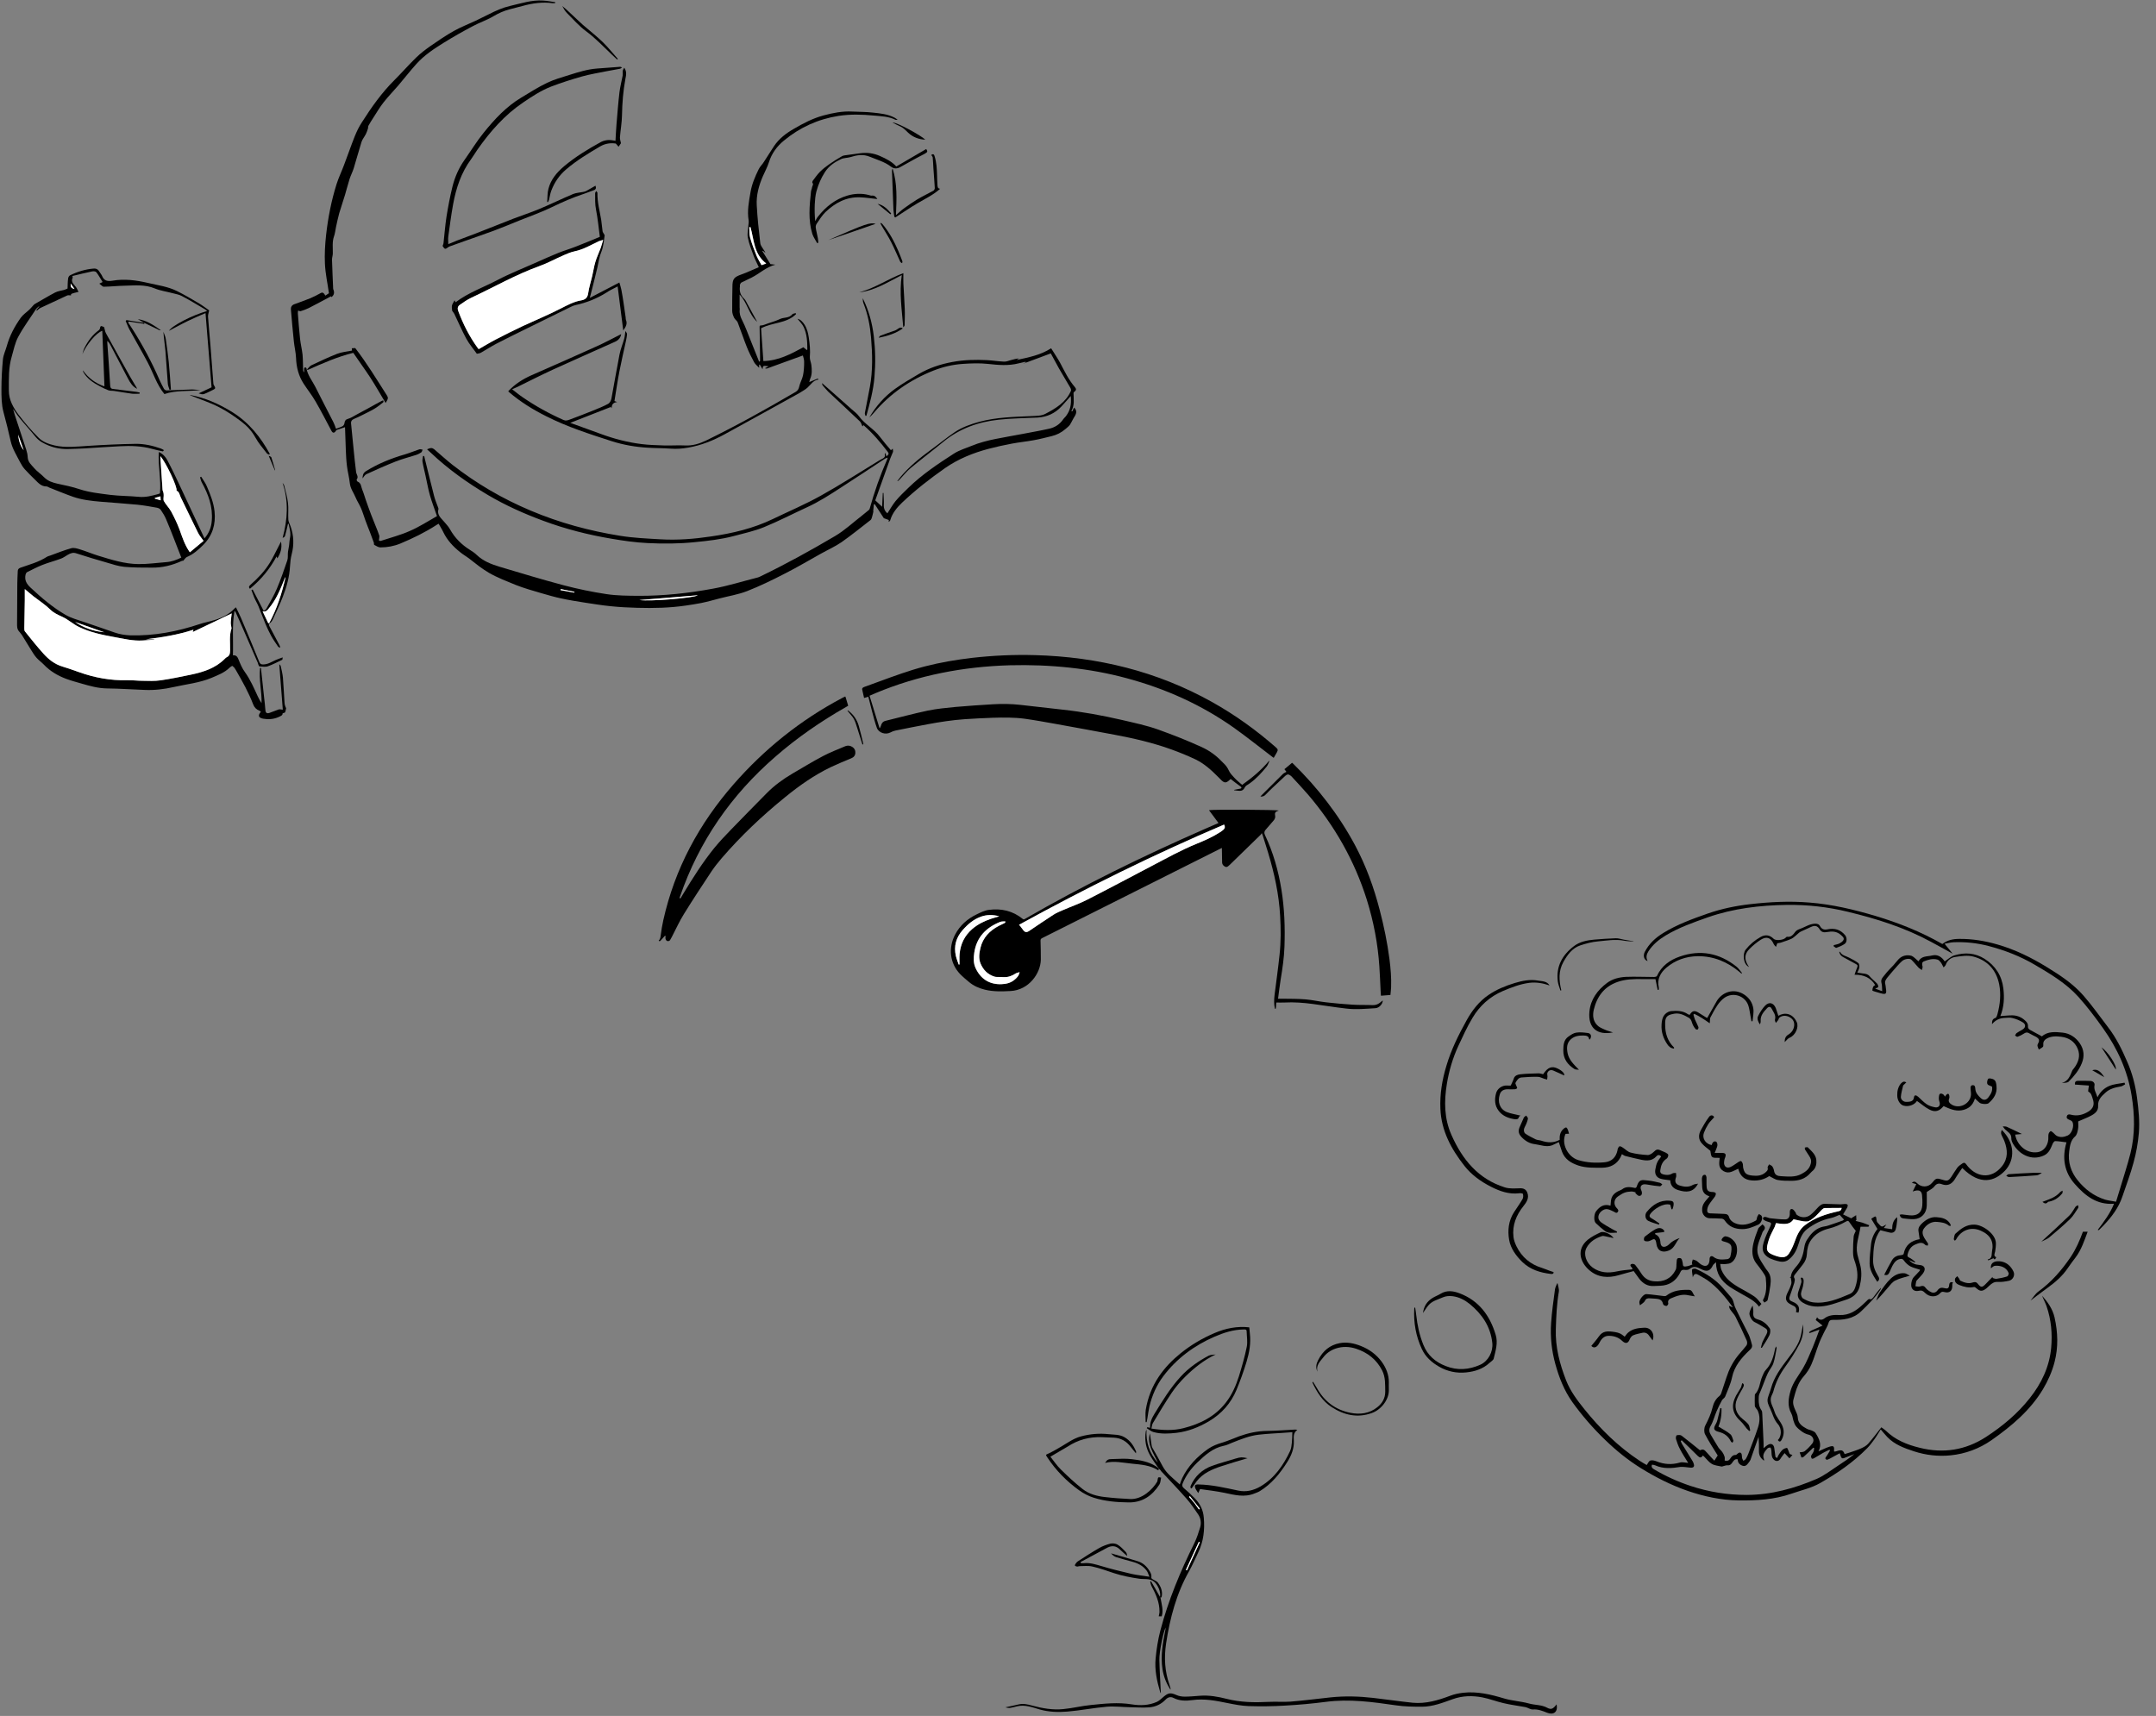 <?xml version="1.0" encoding="UTF-8" standalone="no"?>
<svg
   xmlns:dc="http://purl.org/dc/elements/1.1/"
   xmlns:cc="http://creativecommons.org/ns#"
   xmlns:rdf="http://www.w3.org/1999/02/22-rdf-syntax-ns#"
   xmlns:svg="http://www.w3.org/2000/svg"
   xmlns="http://www.w3.org/2000/svg"
   xmlns:sodipodi="http://sodipodi.sourceforge.net/DTD/sodipodi-0.dtd"
   xmlns:inkscape="http://www.inkscape.org/namespaces/inkscape"
   version="1.1"
   id="svg5428"
   viewBox="0 0 981.74 781.439"
   height="220.539mm"
   width="277.069mm"
   sodipodi:docname="costspeedscale.svg"
   inkscape:version="0.92.3 (2405546, 2018-03-11)">
  <rect x="0" y="0" width="981.74" height="781.439" fill="#808080" stroke="none"/>
  <sodipodi:namedview
     pagecolor="#ffffff"
     bordercolor="#666666"
     borderopacity="1"
     objecttolerance="10"
     gridtolerance="10"
     guidetolerance="10"
     inkscape:pageopacity="0"
     inkscape:pageshadow="2"
     inkscape:window-width="1920"
     inkscape:window-height="1080"
     id="namedview112"
     showgrid="false"
     inkscape:zoom="0.28313146"
     inkscape:cx="751.40428"
     inkscape:cy="416.76754"
     inkscape:window-x="0"
     inkscape:window-y="0"
     inkscape:window-maximized="1"
     inkscape:current-layer="svg5428" />
  <defs
     id="defs5430" />
  <g
     id="g5416"
     transform="matrix(0.34,0,0,0.34,24.705,58.022)">
    <g
       id="Layer_1"
       transform="translate(779.789,573.826)" />
    <g
       id="Layer_2"
       transform="translate(779.789,573.826)" />
    <path
       inkscape:connector-curvature="0"
       id="path2559"
       d="m 1639.989,915.026 c -0.8,0.3 -1.4,0.4 -1.9,0.7 -2.6,0.9 -3.7,2.6 -3.1,5.3 0.7,2.9 -0.1,5.3 -2,7.4 -3.5,4.1 -7.1,8.3 -10.7,12.4 -1.9,2.2 -2.1,4.3 -0.8,7 11,23.2 17.9,47.7 22,72.9 4.1,25.3 5,50.9 4.1,76.5 -0.5,14.6 -2.6,29.1 -5,43.5 -1.4,8.6 -2.4,17.3 -3.6,26.3 2.1,0 4,0 5.9,0 10.3,0.2 20.7,0 31,0.9 9.4,0.8 18.6,3 28,4 11.6,1.3 23.3,2.4 35,3.1 9,0.6 18.1,0.2 27.1,0.6 4.1,0.1 7.4,-1.4 10.3,-3.9 0.9,-0.8 1.9,-1.6 2.9,-2.4 0.2,4.5 -4.7,10.1 -9.7,10.4 -13.1,0.8 -26.2,2.1 -39.2,0.5 -14.8,-1.7 -29.6,-4.1 -44.4,-6.1 -12.7,-1.7 -25.5,-2.7 -38.3,-2 -3.5,0.2 -7.1,0 -10.9,0 -0.5,2.5 -0.1,5.6 -0.9,8.5 -0.3,-0.1 -0.7,-0.2 -1,-0.2 -1.4,-6 -1.2,-12.1 -0.5,-18.2 2.3,-18 4.8,-35.9 6.7,-53.9 1.9,-17.4 1.8,-34.8 0.8,-52.3 -1.6,-28.9 -7.8,-57 -16.1,-84.6 -2.4,-7.8 -4.9,-15.6 -7.3,-23.4 -0.2,-0.7 -0.6,-1.4 -1.2,-2.8 -0.7,1.1 -1.1,1.9 -1.7,2.4 -13.7,13.4 -27.5,26.7 -41.2,40.1 -0.2,0.2 -0.5,0.5 -0.8,0.7 -1.5,1.3 -2.9,2.8 -5.1,1.9 -2.4,-1.1 -4.2,-2.9 -4.3,-5.6 -0.2,-5.7 -0.2,-11.4 -0.3,-17.2 0,-0.7 0,-1.4 0,-2.4 -0.9,0.4 -1.5,0.7 -2.2,1 -79.5,39.9 -159.1,79.9 -238.7,119.8 -1.6,0.8 -2,1.7 -2,3.5 0.2,8.5 0.5,17 0.4,25.4 -0.4,18.6 -16.3,40.6 -40.4,41.9 -11.6,0.6 -23.1,1 -34.5,-1.8 -7.8,-1.9 -15,-5 -21.2,-10.2 -4.2,-3.5 -8.4,-7 -12.2,-10.9 -13.5,-14.2 -15.9,-34.7 -6.5,-52.7 6.5,-12.4 16.5,-21.1 28.9,-27.1 5.2,-2.5 10.7,-5.3 16.4,-6 16.5,-2.2 32,1.3 45.2,12.1 1,0.9 1.8,0.8 2.9,0.1 77.6,-44.8 157.9,-84.1 240,-120.1 6.4,-2.8 12.7,-5.6 19.1,-8.3 0.1,-0.1 0.2,-0.2 0.2,-0.2 -4.2,-5.7 -8.4,-11.3 -12.7,-17.1 3.4,-1.1 92.3,-0.7 93.5,0.5 z m -347.9,153 c 1.1,1.3 2.1,2.3 2.9,3.3 0.9,1.1 1.7,2.2 2.5,3.3 2.2,3.3 4.5,3.9 7.9,1.8 0.6,-0.4 1.2,-0.9 1.9,-1.3 10.3,-6.9 20.5,-13.9 30.9,-20.6 4,-2.6 8.5,-4.4 12.9,-6.3 10.7,-4.6 21.8,-8.5 32.2,-13.8 28.8,-14.7 57.4,-30 86.1,-45 20,-10.4 39.7,-21.5 60.6,-30 10.8,-4.4 21.5,-9.1 31.4,-15.5 1.7,-1.1 3.3,-2.3 4.8,-3.6 1.9,-1.8 2.1,-4.1 0.6,-6.6 -93.9,40 -185.1,85.1 -274.7,134.3 z m 0.8,63.4 c -2.1,0.7 -4,1 -5.4,1.9 -4.9,3.3 -10.1,5.1 -16.1,4.9 -2,-0.1 -4,-0.1 -6,-0.2 -2.1,-0.1 -4.3,0.1 -6.3,-0.5 -8.9,-2.7 -14.9,-8.8 -18.5,-17.3 -3,-7 -1.9,-14.2 -0.2,-21.3 3.3,-13.7 12.3,-22.9 24.4,-29.3 2.5,-1.4 5.2,-2.5 7.8,-3.8 0.6,-0.3 0.9,-1 1.3,-1.6 -0.2,-0.2 -0.3,-0.5 -0.5,-0.7 -2.2,0.2 -4.6,-0.1 -6.6,0.7 -18.9,7.6 -31.6,20.4 -34.7,41.2 -1,6.9 -1.3,13.9 1.7,20.5 6.7,14.5 18.5,22.4 34.9,21.7 6.2,-0.3 12,-1.7 16.9,-5.6 3.3,-2.6 6.3,-5.4 7.3,-10.6 z m -27.3,-74.8 c -8.4,-2.2 -16.2,-2.4 -24,0.3 -10.1,3.5 -18,10.3 -24.9,18.1 -8.8,10 -12.1,21.6 -9.1,34.7 0.9,3.9 2.5,7.7 3.8,11.5 0.4,-0.1 0.7,-0.1 1.1,-0.2 0,-4.7 -0.4,-9.5 0.1,-14.2 1.2,-13.3 6.8,-24.5 17,-33.3 7.4,-6.3 15.9,-10.5 25,-13.6 3.4,-1 6.9,-2 11,-3.3 z" />
    <path
       inkscape:connector-curvature="0"
       id="path2561"
       d="m 1575.489,872.726 c -0.8,0.8 -1.5,1.4 -2.3,2.1 -3.7,3.2 -5.9,3.3 -9.6,0 -1.7,-1.6 -3.3,-3.3 -5,-5 -9,-9.1 -18.5,-17.7 -30.1,-23.3 -10.3,-4.9 -20.9,-9.2 -31.6,-13.1 -25,-9.1 -50.9,-15.1 -77.1,-20 -26.5,-4.9 -52.9,-9.9 -79.4,-14.6 -13.5,-2.4 -27.1,-4.9 -40.7,-6.8 -14.2,-1.9 -28.5,-1.7 -42.7,-1.3 -12.5,0.4 -24.9,1.1 -37.4,1.9 -16.8,1.2 -33.4,3.7 -49.9,6.8 -14.5,2.7 -28.9,5.6 -43.4,8.5 -2.2,0.5 -4.5,1.4 -6.5,2.5 -6.4,3.4 -15.6,0.6 -18.1,-6.2 -2.5,-6.9 -4.3,-14.1 -6.2,-21.2 -1.7,-6.4 -3.3,-12.8 -4.9,-19.2 -0.1,-0.4 -0.2,-0.8 -0.4,-1.3 -1.9,0.6 -3.7,1.1 -5.6,1.7 -0.9,-3.8 -1.7,-7.4 -2.5,-11.1 -0.5,-2.2 1.1,-3 2.8,-3.7 6.7,-2.4 13.3,-4.8 20,-7.3 20.2,-7.4 40.3,-14.8 61.1,-20.2 21,-5.4 42.3,-9 63.8,-11.5 27.8,-3.1 55.7,-4.4 83.6,-3.6 84,2.3 163.5,21.6 237.2,62.8 30.8,17.2 59.3,37.7 85.8,61 2.4,2.1 2.7,3.5 1.1,6.3 -1.4,2.5 -2.8,4.9 -4.3,7.5 -0.8,-0.6 -1.5,-1.1 -2.2,-1.6 -17,-12.9 -33.7,-26.3 -51.1,-38.7 -43.7,-30.9 -91.8,-52.4 -143.4,-66.3 -25,-6.8 -50.5,-11.4 -76.3,-14.2 -26.8,-2.9 -53.6,-3.9 -80.5,-3.2 -61.9,1.8 -121.9,13.2 -179.2,37.1 -2.8,1.2 -5.6,2.4 -8.6,3.7 4.5,14.5 8.9,28.8 13.3,43.2 0.2,0.1 0.3,0.1 0.5,0.2 0.5,-1.1 1.2,-2.1 1.5,-3.3 0.8,-3.4 2.8,-5.7 6.2,-6.5 18.8,-4.6 37.6,-9.7 56.6,-13.7 12.2,-2.5 24.8,-3.7 37.3,-4.9 16.8,-1.5 33.7,-2.6 50.5,-3.6 11.9,-0.7 23.9,-0.5 35.7,0.8 19.2,2.1 38.3,4.4 57.5,6.5 26.5,2.9 52.7,7.7 78.7,13.7 16.6,3.9 33.2,7.3 49.3,13.1 19.5,7 38.8,14.6 57.6,23.2 10.1,4.6 19,10.9 26.6,18.9 0.9,0.9 1.7,1.8 2.6,2.6 3.1,2.8 5.4,5.9 7.2,9.8 1.6,3.7 4.6,6.8 7.4,9.8 3.1,3.4 6.8,6.3 10.5,9.6 12.7,-9 25.4,-19.4 36,-32.1 0.2,0.1 0.4,0.2 0.5,0.3 -1.2,2.5 -2,5.3 -3.7,7.4 -6.7,8.2 -13.7,16 -22.4,22.2 -1.1,0.8 -2.1,1.5 -3.3,2.2 -1.7,0.9 -2.9,2.1 -3.8,3.9 -1.3,2.8 -3.7,4.3 -6.8,4.1 -2.4,-0.1 -4.8,-0.5 -7.2,-0.8 0,-0.2 0,-0.4 -0.1,-0.5 1.8,-0.4 3.6,-0.7 5.5,-1.1 1.1,-0.2 2.2,-0.3 3.2,-0.6 0.5,-0.1 1.1,-0.7 1.2,-1.1 0.1,-0.3 -0.3,-1 -0.6,-1.3 -4.5,-3.1 -9.1,-6.8 -13.9,-10.5 z" />
    <path
       inkscape:connector-curvature="0"
       id="path2563"
       d="m 817.989,1082.626 c -2,2.2 -4.1,4.4 -6.1,6.7 -0.9,1 -1.6,0.9 -2.4,-0.2 2.4,-2 2.4,-4.8 2.8,-7.6 0.9,-6.6 1.9,-13.2 3.4,-19.7 15.4,-69 47.9,-129.1 94.2,-182.1 41.3,-47.2 89.4,-85.8 144.8,-115.2 1.5,-0.8 3.1,-1.5 4.6,-2.3 0.2,0.4 0.4,0.6 0.5,0.8 1.2,3.8 2.3,7.6 3.5,11.6 -1,0.6 -1.9,1.1 -2.9,1.7 -33.7,19.2 -65.5,41.1 -94.7,66.6 -59,51.2 -102.2,113.3 -127.7,187.4 -0.3,0.9 -1.2,1.9 0.6,2.5 1.2,-2.1 2.4,-4.2 3.7,-6.2 12.8,-21.2 26,-42.1 41.6,-61.4 7,-8.6 14.7,-16.6 22.4,-24.6 15.7,-16.3 31.7,-32.4 47.6,-48.6 10.3,-10.5 22.1,-19.1 34.7,-26.5 13.6,-7.9 27.1,-16.2 41,-23.5 9.6,-5.1 19.8,-8.9 29.8,-13.2 3.2,-1.3 6.4,-0.9 9.3,0.9 2.9,1.8 4.4,4.5 4.2,8 -0.2,3.6 -2.1,5.9 -5.5,7.3 -9.1,3.8 -18.2,7.5 -27.1,11.7 -22.3,10.7 -42.4,24.8 -61.5,40.4 -30.7,24.9 -59.3,51.9 -85.1,81.9 -4.8,5.6 -9.4,11.4 -13.5,17.5 -12.5,18.9 -25,37.8 -36.9,57.1 -6,9.6 -10.7,20.1 -15.9,30.1 -0.7,1.3 -1.5,2.6 -2.2,4 -0.8,1.8 -2.2,2.4 -4,2.1 -1.4,-0.3 -2.7,-2.2 -2.7,-4 0,-0.9 0.1,-1.8 0.2,-2.6 -0.2,-0.3 -0.4,-0.4 -0.7,-0.6 z" />
    <path
       inkscape:connector-curvature="0"
       id="path2565"
       d="m 1647.489,859.626 c 3.5,-2.9 6.9,-5.7 10.3,-8.6 0.4,0.3 0.8,0.6 1.1,0.9 33.1,32.4 61.3,68.6 83.2,109.5 14.7,27.5 25.2,56.5 33,86.6 5.7,21.7 10.2,43.6 13.1,65.8 1.6,12.6 2.7,25.2 2.2,37.9 -0.1,3.4 -0.6,6.8 -0.9,10.3 -4.4,0.3 -8.4,0.6 -12.7,1 -0.1,-2 -0.3,-3.9 -0.4,-5.8 -0.6,-11.1 -0.9,-22.2 -1.7,-33.2 -2,-30.5 -7.7,-60.3 -16.8,-89.5 -16.5,-52.5 -43.2,-99.3 -78.9,-141.1 -6.8,-7.9 -14,-15.4 -21,-23.1 -0.6,-0.7 -1.3,-1.4 -2.1,-2 -2.5,-2.1 -4.6,-2.2 -7,0 -5.7,5.2 -11.3,10.5 -16.9,15.8 -3.4,3.2 -6.7,6.5 -10,9.9 -1.8,1.9 -3.9,2.4 -6.6,2.2 0.6,-0.6 1,-1.1 1.4,-1.6 9.6,-9.6 19.1,-19.1 28.7,-28.6 1.3,-1.2 3.1,-1.9 4.7,-2.9 -0.7,-1.1 -1.7,-2.2 -2.7,-3.5 z" />
    <path
       inkscape:connector-curvature="0"
       id="path2567"
       d="m 1062.889,780.826 c 7.4,5.3 12.3,12.5 14.7,21.2 2.2,7.7 4,15.6 5.9,23.4 0.1,0.4 -0.2,0.9 -0.3,1.3 -0.4,-0.3 -1,-0.6 -1.1,-1.1 -2.2,-6.9 -4.3,-13.8 -6.5,-20.6 -1.4,-4.2 -2.5,-8.6 -4.6,-12.5 -1.8,-3.5 -4.8,-6.3 -7.2,-9.4 -0.5,-0.6 -1,-1.3 -1.5,-1.9 0.2,-0.2 0.4,-0.3 0.6,-0.4 z" />
    <path
       inkscape:connector-curvature="0"
       style="fill:#ffffff"
       id="path2569"
       d="m 1292.089,1068.026 c 89.6,-49.2 180.8,-94.3 274.6,-134.2 1.5,2.5 1.4,4.8 -0.6,6.6 -1.4,1.4 -3.1,2.5 -4.8,3.6 -9.8,6.4 -20.6,11.1 -31.4,15.5 -20.9,8.5 -40.6,19.5 -60.6,30 -28.7,15 -57.2,30.3 -86.1,45 -10.4,5.3 -21.5,9.1 -32.2,13.8 -4.4,1.9 -8.9,3.7 -12.9,6.3 -10.4,6.7 -20.6,13.7 -30.9,20.6 -0.6,0.4 -1.2,0.9 -1.9,1.3 -3.4,2.1 -5.6,1.5 -7.9,-1.8 -0.8,-1.1 -1.6,-2.2 -2.5,-3.3 -0.7,-1.2 -1.6,-2.2 -2.8,-3.4 z"
       class="st0" />
    <path
       inkscape:connector-curvature="0"
       style="fill:#ffffff"
       id="path2571"
       d="m 1292.889,1131.426 c -1,5.1 -4,7.9 -7.2,10.5 -4.9,4 -10.8,5.4 -16.9,5.6 -16.4,0.7 -28.3,-7.2 -34.9,-21.7 -3,-6.6 -2.7,-13.5 -1.7,-20.5 3.1,-20.8 15.9,-33.7 34.7,-41.2 2,-0.8 4.4,-0.5 6.6,-0.7 0.2,0.2 0.3,0.5 0.5,0.7 -0.4,0.5 -0.7,1.3 -1.3,1.6 -2.6,1.3 -5.2,2.5 -7.8,3.8 -12.1,6.4 -21.1,15.6 -24.4,29.3 -1.7,7.1 -2.8,14.3 0.2,21.3 3.6,8.4 9.6,14.5 18.5,17.3 2,0.6 4.2,0.4 6.3,0.5 2,0.1 4,0.1 6,0.2 5.9,0.3 11.2,-1.6 16.1,-4.9 1.3,-0.8 3.2,-1 5.3,-1.8 z"
       class="st0" />
    <path
       inkscape:connector-curvature="0"
       style="fill:#ffffff"
       id="path2573"
       d="m 1265.589,1056.626 c -4.1,1.3 -7.6,2.3 -11.1,3.4 -9.1,3.1 -17.7,7.3 -25,13.6 -10.2,8.8 -15.7,20 -17,33.3 -0.4,4.7 -0.1,9.5 -0.1,14.2 -0.4,0.1 -0.7,0.1 -1.1,0.2 -1.3,-3.8 -2.9,-7.6 -3.8,-11.5 -3,-13.1 0.2,-24.7 9.1,-34.7 6.9,-7.9 14.8,-14.6 24.9,-18.1 7.9,-2.7 15.7,-2.6 24.1,-0.4 z"
       class="st0" />
  </g>
  <g
     transform="matrix(0.52,0,0,0.52,948.107,308.976)"
     id="g5677">
    <g
       id="Layer_1-0"
       transform="translate(-1863.12,-651.775)" />
    <g
       id="Layer_2-6"
       transform="translate(-1863.12,-651.775)" />
    <path
       inkscape:connector-curvature="0"
       id="path792"
       d="m -1440.62,-142.175 c -2.2,-6.4 -4.5,-12.3 -6.2,-18.3 -1.6,-5.5 -2.5,-11.3 -3.8,-16.9 -0.9,-4.2 -2,-8.3 -2.7,-12.5 -0.3,-1.6 0.3,-3.3 0.5,-5 0.3,0 0.7,0 1,0.1 0.2,0.9 0.4,1.7 0.6,2.6 2.7,10.8 5.3,21.7 8.1,32.5 0.9,3.4 2.3,6.7 3.5,10 0.1,0.4 0.4,0.9 0.3,1.2 -1.6,5.4 2.5,8.2 5.2,11.5 1.6,2 3.6,3.9 4.8,6.2 4.3,7.7 10.2,13.6 17.6,18.2 2,1.3 4.1,2.6 5.8,4.3 5.7,5.5 12.8,8.2 20,10.4 18.8,5.6 37.5,11.3 56.4,16.3 12.2,3.2 24.7,5.8 37.3,7.7 9.2,1.4 18.6,1.4 27.9,1.5 22,0.1 43.9,-2.3 65.5,-6.3 13.2,-2.4 26.1,-6.5 39.2,-9.8 0.8,-0.2 1.6,-0.6 2.4,-1 22.2,-10.7 43.9,-22.7 65.1,-35.2 8.5,-5 15.8,-11.9 23.7,-18 2,-1.6 3.9,-3.2 5.9,-4.8 0.4,-0.3 0.7,-0.8 0.8,-1.2 4.1,-14.8 9.2,-29.3 15.4,-43.4 0.1,-0.2 0.1,-0.5 0.3,-1.3 -1,0.3 -1.7,0.5 -2.3,0.9 -12.9,8.4 -25.6,17 -38.6,25.3 -9.7,6.3 -19.4,12.6 -30,17.4 -12.4,5.7 -24.5,12 -37.2,17.2 -8.6,3.5 -17.8,5.5 -26.8,7.9 -11.1,2.9 -22.6,4.2 -34,5.3 -13.7,1.4 -27.5,1.5 -41.2,0.8 -10.6,-0.5 -21.2,-2 -31.6,-3.8 -20.4,-3.4 -40.4,-8.5 -59.8,-15.7 -16.8,-6.2 -33.1,-13.5 -48.5,-22.6 -17.9,-10.6 -34.8,-22.6 -49.9,-36.9 -1.1,-1 -2.3,-2 -3.4,-3.1 1.3,-0.5 2.4,-1.1 3.5,-1.1 0.9,-0.1 1.9,0.4 2.6,0.9 5.4,4.6 10.6,9.4 16.2,13.8 21,16.4 43.8,29.7 68.5,40.1 25.1,10.6 51.2,17.7 78.1,22 11.6,1.9 23.5,2.4 35.3,3.1 14.9,0.9 29.8,-0.3 44.5,-2.5 18.6,-2.7 37,-7 54.2,-15.3 14.1,-6.8 28.5,-12.9 42.1,-20.5 17.4,-9.7 34.2,-20.5 51.2,-30.9 0.7,-0.4 1.3,-0.8 2,-1.1 1.8,-0.8 3.2,-1.7 2.6,-4 -0.1,-0.3 0.3,-0.8 0.5,-1.4 0.3,1.1 0.6,2 0.9,3 1.6,-1.1 2.7,-1.9 1.3,-3.8 -6.4,-8.4 -13.2,-16.4 -21.3,-23.5 -0.3,0.4 -0.5,0.7 -0.8,1.1 -0.1,-0.1 -0.3,-0.2 -0.3,-0.4 -0.7,-1.3 -1,-2.9 -2,-3.9 -9.2,-8.8 -18.5,-17.4 -27.8,-26.1 -1.7,-1.7 -3.2,-3.6 -4.8,-5.4 -0.4,-0.5 -0.6,-1.3 -0.6,-2.1 3.6,3.2 7.2,6.3 10.8,9.5 5,4.5 10.1,8.9 15.1,13.4 2.2,2 4.7,3.7 6.4,6.1 5.1,7.1 13.2,11.1 18.4,18.1 3,4 6.3,7.8 9.6,11.7 0.4,-0.3 0.9,-0.8 1.6,-1.4 0.1,1.1 0.5,2.1 0.2,2.9 -0.7,2 -1.7,3.8 -2.4,5.8 -4.4,12.2 -8.8,24.5 -13.1,36.6 2.1,2 3.9,3.7 6,5.6 0.2,-4.2 0.4,-8.1 0.6,-12.1 0.2,0 0.4,0 0.6,0 0.1,3.5 0.5,7 0.3,10.5 -0.2,3.1 0.9,5.5 3.1,7.4 2.4,-3.6 4.5,-7.5 7.2,-10.8 3.4,-4.1 7.3,-7.8 11.1,-11.5 12,-11.7 25.9,-21 39.9,-30 4.8,-3.1 10.6,-4.8 16,-7 3.2,-1.3 6.4,-2.4 9.7,-3.3 3.5,-1 7,-1.8 10.5,-2.5 8,-1.6 16.1,-3 24.1,-4.5 7.7,-1.5 15.4,-2.8 23,-4.5 5.1,-1.1 9.4,-3.8 12.4,-8.2 0.8,-1.2 2,-2.1 2.8,-3.3 3.4,-4.7 4.6,-9.7 3.9,-17.2 -2.9,3.3 -5.5,6.3 -8.2,9.2 -5.6,6 -12.6,9.2 -20.8,9.7 -11.5,0.6 -23,0.6 -34.4,1.9 -17.6,1.9 -33.9,7.7 -47.9,19.1 -9.5,7.8 -19.4,15.3 -28.9,23.2 -3.6,3 -6.5,6.7 -9.7,10.1 -0.6,0.6 -1.1,1.2 -2.1,1.4 1,-1.2 1.9,-2.5 2.9,-3.7 7.7,-9.1 16.8,-16.6 26.4,-23.6 7.1,-5.1 13.8,-10.7 21,-15.6 6.6,-4.4 14,-7 21.6,-9.1 14.9,-4 30.2,-4.3 45.5,-5 4.2,-0.2 8.9,-0.1 12.4,-2 9,-4.7 17.9,-10 22.3,-20 0.4,-0.8 -0.1,-2.3 -0.7,-3.2 -3.2,-5.5 -6.5,-11 -9.7,-16.5 -2.4,-4.3 -4.7,-8.6 -7.2,-13.2 -8.1,3 -16,5.9 -23.9,8.9 0,0 0,-0.1 0,-0.1 0.7,-0.3 1.4,-0.6 2,-0.9 -0.1,-0.2 -0.1,-0.4 -0.2,-0.6 -2,0.5 -4,0.9 -6,1.4 -8.9,2.3 -17.9,1.5 -26.9,0.5 -7.3,-0.8 -14.9,-0.5 -22.2,0 -8.7,0.6 -17.2,2.6 -25.4,5.8 -20.5,8.1 -38.1,20.2 -52.3,37 -1.2,1.5 -2.6,2.8 -4,4.1 5.8,-9.9 13.3,-18.4 22.6,-25.1 6.6,-4.7 13.6,-8.8 20.6,-12.9 9.2,-5.4 19.2,-8.7 29.6,-10.6 10,-1.9 20.3,-2.1 30.5,-1.6 4.9,0.3 9.8,1.1 14.7,1.3 2,0.1 4,-0.8 5.9,-1.3 2.4,-0.6 4.7,-1.4 7.2,-1.5 -0.8,0.5 -1.6,0.9 -2.3,1.4 10.6,-2.3 21.2,-4.3 30.4,-10.3 2.6,4.2 5.4,8.3 7.8,12.6 3.9,7.4 7.5,15 13,21.4 1.3,1.5 1.4,2.8 -0.4,4 -0.4,0.3 -0.8,0.8 -0.8,1.2 0.1,5.3 1.1,10.7 -1.9,15.8 0.3,0.1 0.6,0.1 0.9,0.2 0.5,-1.1 1,-2.2 1.5,-3.3 2.4,2.3 2.4,4.7 0.6,7.6 -1.6,2.4 -2.7,5.2 -4.3,7.6 -1,1.4 -2.5,2.4 -3.8,3.6 -3.6,3.1 -7.6,5.2 -12.3,6.3 -5.1,1.2 -10.2,2.6 -15.4,3.5 -6.4,1.2 -12.8,1.8 -19.2,3 -6.9,1.3 -13.8,2.8 -20.6,4.6 -13.5,3.6 -26.2,8.7 -37.9,16.8 -13.3,9.3 -26,19.2 -37.7,30.3 -4.5,4.3 -8.6,9.2 -10.4,15.5 -0.1,0.5 -0.6,0.9 -1.4,1.3 0.1,-0.6 0.1,-1.1 0.2,-1.6 -1.7,-0.6 -3.4,-1.2 -4.4,-1.6 -2.8,-4.3 -5.3,-8.2 -7.9,-12.2 -0.3,0 -0.5,0.1 -0.8,0.1 -0.2,2 -0.4,4.1 -0.6,6.1 0.1,0 0.1,0 0.2,0 -0.4,1.8 -0.8,3.6 -1.3,5.3 -0.3,0.9 -0.6,1.9 -1.3,2.4 -8.4,6.5 -16.6,13.2 -25.3,19.3 -5.7,3.9 -12,6.7 -18.1,10.1 -10.5,5.8 -20.8,12 -31.5,17.4 -10.9,5.6 -21.9,11 -33.2,15.4 -7.7,3 -16,4.3 -24.1,6.4 -5.3,1.4 -10.6,2.9 -16,4 -4.4,0.9 -8.8,1.5 -13.3,2.2 -14.2,2.1 -28.4,2.4 -42.7,2 -7.8,-0.2 -15.5,-0.6 -23.2,-1.4 -7.5,-0.7 -15,-2 -22.5,-3.1 -7,-1.1 -13.9,-2.2 -20.8,-3.7 -5.8,-1.2 -11.5,-2.9 -17.1,-4.5 -7.7,-2.3 -15.5,-4.4 -23,-7.4 -7.8,-3.2 -15.7,-6.2 -23.2,-10.5 -6.2,-3.6 -11.6,-8 -17.1,-12.3 -2.7,-2.1 -5.8,-3.8 -8.4,-6 -6,-4.8 -11.2,-10.4 -14.6,-17.5 -1.1,-2.4 -2.6,-4.6 -4,-7.2 -0.2,0.1 -1.1,0.5 -1.8,1 -10,6.5 -20.7,11.7 -31.7,16.3 -5.6,2.3 -11.5,3.4 -17.5,3.4 -1.8,0 -3.7,-1.3 -5.4,-2.2 -0.4,-0.2 -0.2,-1.3 -0.3,-1.8 -1.2,-3.2 -2.3,-6.3 -3.5,-9.4 -1.3,-3.4 -2.7,-6.7 -3.9,-10.1 -1.3,-3.5 -2.3,-7.1 -3.8,-10.6 -1.4,-3.4 -3.5,-6.4 -4.9,-9.8 -1.7,-4.1 -4.5,-7.6 -5,-12.3 -0.5,-5 -1.9,-10 -2.5,-15 -0.6,-4.6 -0.8,-9.3 -1,-13.9 -0.3,-6.6 -0.5,-13.3 -0.7,-20.2 -2.7,0.9 -5,1.6 -7.2,2.4 -0.4,0.1 -0.7,0.6 -0.9,1 -1.3,1.9 -2.7,1.9 -3.8,-0.2 -4.6,-8.6 -9,-17.3 -13.9,-25.7 -3.1,-5.4 -7,-10.3 -10.4,-15.5 -4.5,-6.9 -6.4,-14.5 -6.7,-22.7 -0.2,-4.8 -1.4,-9.5 -1.9,-14.3 -1,-9.3 -1.8,-18.7 -2.6,-28.1 -0.2,-1.9 0.7,-3.7 2.8,-4.5 4.6,-1.7 9.3,-3.3 13.9,-5.2 3.2,-1.3 6.3,-2.9 9.3,-4.6 1.6,-0.9 2.7,-0.5 4.2,2.2 0.6,-0.4 1.1,-0.7 1.6,-1.1 0.5,-0.3 1,-0.7 1.5,-1 -1.2,-8.6 -3.1,-17.2 -3.5,-25.8 -0.4,-8.3 0.1,-16.8 1,-25 1.7,-15.2 4.6,-30.2 9.2,-44.8 1.8,-5.7 4.5,-11.2 6.6,-16.9 3.2,-8.3 6,-16.7 9.3,-24.9 1.7,-4.2 3.7,-8.4 6.2,-12.2 8.4,-13.2 17.4,-26 28.6,-37.1 6.5,-6.5 12.5,-13.4 19.1,-19.8 3.9,-3.8 8.3,-7.1 12.7,-10.2 6.5,-4.5 13.1,-9 20,-12.9 6.1,-3.4 12.8,-6 19.2,-9 1.7,-0.8 3.4,-1.6 5.1,-2.5 2.2,-1.1 4.5,-2.2 6.7,-3.3 5.9,-3 11.9,-5.7 18.4,-7.2 9.6,-2.2 19,-5.4 29,-4.7 3.6,0.2 7.1,0.9 10.6,1.4 0,0.3 0,0.5 -0.1,0.8 -0.7,0 -1.4,0.2 -2.1,0.1 -9,-1.2 -17.7,0 -26.4,2.4 -3.8,1 -7.7,2 -11.5,3 -5,1.3 -9.6,3.4 -14.2,6.1 -5.7,3.4 -12.2,5.5 -18.1,8.7 -8.5,4.5 -17,9.3 -25.2,14.4 -8.7,5.4 -17.2,11 -24.1,18.7 -5.5,6.1 -10.5,12.6 -15.8,18.8 -4.2,4.9 -8.8,9.6 -12.8,14.7 -3.3,4.2 -6,8.8 -8.9,13.3 -1.5,2.3 -3,4.7 -4.4,7.2 -0.4,0.8 -0.2,1.8 -0.5,2.7 -0.5,1.5 -1,3.1 -1.7,4.5 -1.2,2.4 -3.1,4.6 -3.9,7.1 -2.4,7.6 -4.4,15.3 -6.8,23 -1,3.2 -2.6,6.2 -3.6,9.3 -1.5,4.6 -2.6,9.3 -4,13.9 -1.6,5.4 -3.5,10.7 -5.1,16.2 -1.1,3.9 -1.9,8 -2.8,12 -0.6,2.7 -0.8,5.5 -1.7,8 -1.8,5 -1,10.1 -1.1,15.1 0,1.9 -0.8,3.9 -0.7,5.8 0.2,8.4 0.7,16.7 1,25.1 0,0.2 0,0.4 0.1,0.5 1.1,2.6 1,5 -1.6,6.9 -0.1,-0.2 -0.4,-0.6 -0.4,-0.7 -6.6,3.5 -13,7 -19.5,10.3 -2.2,1.1 -4.6,1.9 -7,2.7 -0.4,0.2 -1.1,-0.2 -2.3,-0.5 -0.1,0.7 -0.3,1.7 -0.2,2.7 0.6,7.3 1.1,14.6 1.9,21.9 0.5,4.7 1.7,9.3 2.2,14 0.4,4.5 0.3,9.1 0.5,13.6 0,0.7 0.3,1.3 0.9,1.9 0,-1.1 -0.1,-2.2 0,-3.3 0,-0.4 0.5,-1 0.8,-1.1 0.4,0 1.1,0.4 1.2,0.7 1,6.2 5,10.9 7.7,16.2 5.2,10.4 10.6,20.7 15.9,31.1 0.9,1.7 1.5,3.7 2.3,5.8 2,-0.8 4,-1.3 5.8,-2.3 0.8,-0.4 1.5,-1.7 1.6,-2.6 0.3,-2 0.9,-3.2 3.1,-3.8 2.5,-0.7 4.8,-2.2 7.1,-3.5 3.8,-2 7.6,-4.1 11.3,-6.1 3.8,-2.1 7.6,-4.3 11.5,-6.3 0.3,-0.2 0.8,0 1.2,0 -0.1,0.5 0,1.3 -0.3,1.5 -2.6,2 -5.1,4.1 -7.9,5.7 -3.2,1.9 -6.5,3.4 -9.8,5.1 -2.5,1.3 -5.1,2.5 -7.7,3.6 -1.9,0.8 -3,2 -2.7,4.3 0.8,7.1 1.3,14.2 2.1,21.3 0.7,7 1.4,14.1 2.3,21.1 0.3,2.1 2.4,4 0.5,6.4 -0.2,0.3 0.3,1.6 0.7,1.8 3.4,1.3 3.1,4.7 4.2,7.2 1.2,2.8 2,5.8 3,8.7 1.5,4.4 3.1,8.7 4.7,13 1.3,3.5 2.8,6.9 4.1,10.3 1.1,2.7 2.2,5.4 3.1,8.2 0.2,0.7 -0.1,1.7 -0.1,2.5 0,0.6 -0.4,1.5 -0.1,1.8 0.3,0.3 1.3,0.4 1.8,0.2 8.4,-2.8 17.1,-5 25.1,-8.6 8.2,-3.5 16,-8.6 23.8,-13 z m 177.2,73.5 c 9.9,1.3 47.7,-1.8 51.2,-4.2 -17.1,1.5 -34.8,2.9 -51.2,4.2 z m -68.8,-9.6 c -0.1,0.3 -0.2,0.6 -0.3,0.9 4,0.7 8.1,1.5 12.1,2.2 0,-0.2 0.1,-0.4 0.1,-0.7 -3.9,-0.8 -7.9,-1.6 -11.9,-2.4 z" />
    <path
       inkscape:connector-curvature="0"
       id="path794"
       d="m -1791.42,-322.775 c 0.8,-1 1.7,-2 2.5,-2.9 -0.1,-0.1 -0.2,-0.2 -0.2,-0.3 -0.8,0.7 -1.8,1.4 -2.4,2.2 -5.3,8.1 -11.1,15.9 -15.7,24.4 -2.9,5.3 -4.1,11.6 -5.8,17.5 -2.9,9.7 -2.5,19.8 -2.5,29.8 0,8.2 3.9,15 8.6,21.2 5.4,7.1 11.2,13.9 17.5,20.1 3.6,3.6 8.8,5.5 13.9,6.7 9.6,2.2 19.2,1 28.9,0.4 14,-0.9 28.1,-1.6 42.2,-1.8 7.5,-0.1 14.9,1.6 22,4.1 0.9,0.3 1.8,0.9 2.7,1.4 -0.3,0.4 -0.6,0.8 -0.9,1.1 -3.1,-0.7 -6.3,-1.3 -9.4,-2.2 -9.4,-2.6 -18.9,-2.8 -28.5,-2.3 -10.4,0.5 -20.7,1.3 -31,1.9 -4.3,0.3 -8.6,0.3 -12.9,0.5 -6.3,0.3 -12.5,-0.7 -18.2,-3 -4.1,-1.7 -8.2,-3.7 -11.3,-7.4 -4.7,-5.8 -9.7,-11.2 -14.4,-17 -2,-2.4 -3.5,-5.1 -5.5,-7.6 0.5,1.6 0.9,3.3 1.4,4.9 3.4,10.2 6.8,20.5 10.1,30.7 0.7,2.1 1.2,4.4 1.3,6.7 0.2,4.2 3.3,6.7 5.7,9.5 2.5,2.9 5.9,5.1 8.6,7.9 3.3,3.4 7.4,4.7 11.8,5.7 6.5,1.4 13,2.7 19.2,4.8 8.8,2.9 18,3.8 27.1,5 8.2,1 16.5,0.9 24.8,1.7 6,0.6 11.5,-0.9 17,-2.4 0.6,-0.2 1.1,-0.4 1.6,-0.6 1.2,-12 -1.8,-23.8 -1,-36.3 3.8,1.8 5.9,4.4 7.4,7.1 3.9,7.3 7.4,14.8 10.9,22.2 7.2,15.3 14.3,30.6 21.7,46.4 4.2,-4.9 6,-10 6.4,-15.6 1,-12.1 -3,-22.9 -8.7,-33.3 -0.8,-1.4 -1.1,-3.1 -1.6,-4.6 0.3,-0.2 0.7,-0.3 1,-0.5 1.7,2.8 3.8,5.5 5,8.5 3,7 5.9,14.1 6.7,21.9 1.2,11.4 -1.9,21.3 -9.9,29.3 -4.1,4.1 -8.6,8.2 -14.3,10.6 -1.2,0.5 -1.9,1.9 -3.2,3.3 0,0 -0.8,-0.1 -1.4,0.2 -8.3,3.8 -16.9,5.9 -26,5.8 -8.1,0 -16.2,0 -24.2,-0.7 -5.2,-0.5 -10.3,-2.2 -15.3,-3.7 -9,-2.6 -17.9,-5.2 -26.7,-8.1 -2.9,-1 -5.1,-0.1 -7.4,1.2 -2.1,1.2 -4,2.7 -6.3,3.5 -5.4,2 -10.9,3.4 -16.2,5.5 -4.5,1.8 -8.9,4.1 -13.3,6.3 -0.6,0.3 -1.1,1.4 -1.3,2.2 -1,4.8 0.9,8.1 4.5,11.4 9.5,8.9 19.4,17.3 30.6,23.8 5,2.9 10.9,4.4 16.4,6.3 8.9,3.1 17.8,6 26.7,9.2 4.4,1.5 8.8,2.2 13.4,2.4 21,0.6 41.2,-3.3 61,-9.9 4.1,-1.4 8.5,-2.1 12.6,-3.4 6.8,-2 13,-5 17.9,-10.3 0.3,-0.4 0.8,-0.6 1.2,-0.9 1.5,3.2 3.1,6.2 4.4,9.3 5.4,12.8 10.8,25.6 16,38.5 0.7,1.7 1.5,2.2 3.3,2.2 4.2,0 7.5,-2.3 11.1,-3.9 1.8,-0.8 3.7,-1.4 6.1,-2.3 -0.2,1.3 -0.2,2 -0.4,2.1 -4.2,2 -8.3,4.2 -12.6,5.7 -2.2,0.8 -4.9,0.2 -7.4,0.1 -0.4,0 -0.7,-1.2 -1,-1.8 -0.2,-0.4 -0.2,-0.8 -0.3,-1.1 -4.4,-10.1 -8.8,-20.3 -13.2,-30.4 -2,-4.7 -4.1,-9.3 -6.2,-13.9 -0.2,-0.4 -0.5,-0.7 -1.1,-1.5 -2.3,13.2 -0.9,26.1 -1.4,39 2.8,-0.3 4,1.2 4.9,3.6 1.6,3.9 3.2,7.9 5.7,11.2 4.7,6.6 7.9,14 11.2,21.2 0.9,2 2,3.9 3.3,5.9 0.3,-10.3 -2.5,-20.5 -1.3,-30.8 0.3,0 0.5,0 0.8,-0.1 0.1,0.8 0.1,1.5 0.2,2.3 0.8,7.8 1.7,15.6 2.5,23.4 0.4,3.6 0.9,7.2 1.1,10.8 0.1,2.3 0.9,3.8 3.4,3 2.8,-0.9 5.5,-2.2 8.3,-3.1 0.9,-0.3 2.1,0.1 3.6,0.2 -1,-13 -2,-26.4 -3.1,-39.8 0.3,0.4 1.2,1 1.3,1.7 0.7,3.3 1.6,6.7 1.9,10.1 0.6,7.3 0.9,14.6 1.4,21.9 0.1,1.7 0.6,3.3 1.4,4.8 -0.3,1.2 -0.4,2.5 -0.9,3.6 -0.2,0.4 -1.2,0.5 -2.2,0.9 0.2,1.8 -1.7,2.4 -3.6,3.3 -4.4,1.9 -8.9,2.2 -13.4,1.4 -4.2,-0.8 -4.8,-2.8 -2,-6.1 -0.4,-0.3 -0.8,-0.7 -1.2,-0.9 -2.7,-1 -4.5,-2.8 -5.5,-5.4 -4,-10.5 -9.5,-20.3 -15.1,-30 -0.4,-0.7 -0.9,-1.5 -1.4,-2.2 -0.5,-0.6 -1.1,-1 -1.9,-1.7 -0.8,0.5 -1.7,1 -2.4,1.7 -4.5,4.4 -10.3,6.5 -15.9,8.9 -10.6,4.4 -22,5.5 -33.1,8 -8.4,1.9 -16.8,2.9 -25.4,2.5 -11,-0.4 -21.9,-1.2 -32.9,-1.3 -7.8,-0.1 -15.1,-2.2 -22.4,-4.3 -4.5,-1.3 -9,-2.5 -13.3,-4.1 -7.4,-2.8 -14.1,-6.7 -19.6,-12.5 -2,-2.1 -4.5,-3.8 -6.4,-6 -1.9,-2.1 -3.3,-4.6 -4.8,-6.9 -2.7,-4.3 -5.2,-8.6 -7.9,-12.9 -0.8,-1.2 -1.8,-2.3 -2.7,-3.4 -1.8,-2.1 -1.6,-4.7 -1.6,-7.2 0,-11.6 0.1,-23.2 0.2,-34.8 0,-3.6 0.3,-7.1 0.4,-10.7 0.1,-1.5 0.7,-2.3 2.3,-2.9 7.9,-2.8 16,-4.9 23.1,-9.5 0.9,-0.6 2,-0.8 3.1,-1.2 6.1,-2.2 12.2,-4.7 18.4,-6.4 2.2,-0.6 4.9,0.2 7.2,0.9 5.6,1.7 11,4 16.5,5.7 11.5,3.5 23,7.2 35.1,7.3 8.1,0.1 16.1,-1.1 24.2,-1.7 4.7,-0.3 9,-1.9 13.3,-4 -2.1,-5.5 -4.2,-10.8 -6.3,-16.2 -2.3,-5.9 -4.6,-11.8 -7.1,-17.6 -1.2,-2.8 -2.9,-5.5 -4.6,-8 -0.7,-1 -2.2,-1.7 -3.5,-1.9 -5.6,-1 -11.2,-2 -16.8,-2.6 -10.6,-1 -21.3,-1.7 -32,-2.6 -8.3,-0.7 -16.5,-1.6 -24.4,-4.3 -7.1,-2.5 -14,-5.4 -20.9,-8.1 -0.8,-0.3 -1.6,-1 -2.4,-1 -4.7,0.1 -7.4,-3.3 -10.3,-6.1 -3,-2.9 -6,-5.9 -8.8,-9 -1.7,-1.9 -3,-4.1 -4.2,-6.4 -3,-5.9 -6.6,-11.5 -8.1,-18.1 -1.9,-8.5 -4,-17 -6.3,-25.5 -1.8,-6.7 -1.8,-13.5 -1.8,-20.3 0,-8.6 0.5,-17.3 1.3,-25.8 0.4,-4 2.3,-7.9 3.4,-11.8 2.5,-9 6.8,-17.1 12.2,-24.7 2,-2.8 5.1,-4.8 7.6,-7.2 1.2,-1.1 2.2,-2.4 3.3,-3.6 0.4,-0.4 0.8,-0.9 1.3,-1.2 6,-3.4 11.9,-7 18,-10.2 2.4,-1.2 5.2,-1.5 7.8,-2.2 1,-0.3 2,-0.8 3,-1.2 0.1,-2.9 0.1,-5.9 0.5,-8.8 0.1,-1 0.8,-2.4 1.7,-2.8 6.5,-3.2 13.4,-5.3 20.6,-5.9 2.5,-0.2 4,0.8 5.2,2.9 0.7,1.3 1.8,2.4 2.3,3.7 1.8,4.3 4.8,4.7 9.2,4 10.4,-1.8 20.7,-0.4 31,2 8.5,2 17.2,3.1 25.1,7 6.6,3.2 13,7.1 19.4,10.8 3.3,2 6.4,4.4 9,6.2 -0.4,2.1 -1.1,3.8 -1,5.5 0.6,8.8 1.5,17.5 2.2,26.3 0.9,10.8 1.6,21.7 2.5,32.5 0.1,0.8 0.6,1.5 1,2.2 0.7,1.1 0.9,2 -0.5,2.7 -2.9,1.4 -5.8,3 -8.8,4.1 -1.4,0.5 -3.1,-0.1 -4.6,-0.6 3.7,-1.7 7.4,-3.4 11.3,-5.3 -1.7,-21.4 -3.5,-43 -5.3,-65 -5.1,2.2 -10.6,4.5 -15.9,7.1 -5.4,2.6 -10.6,5.6 -16.1,8.4 2.6,-4.5 20.4,-13.7 33.4,-17.3 -0.7,-0.6 -1.2,-1.1 -1.8,-1.5 -6.7,-3.9 -13.3,-8 -20.2,-11.6 -2.5,-1.4 -5.5,-1.8 -8.4,-2.6 -5.2,-1.4 -10.6,-2.1 -15.4,-4.1 -8.6,-3.6 -17.5,-2.6 -26.3,-2.4 -6.1,0.1 -12.2,0.8 -18.4,0.9 -1.2,0 -2.3,-1.6 -3.9,-2.7 1.5,-0.7 2.1,-1 2.9,-1.4 -1.9,-3 -3.5,-6 -5.5,-8.6 -0.6,-0.8 -2.6,-1 -3.7,-0.7 -5.8,1.2 -11.5,2.6 -17.3,4 0.2,0.9 0.4,1.3 0.3,1.5 -2.2,4.3 1.9,6.3 3.5,9.2 0.5,1 1,2 1.6,3.2 -6.7,1.6 -6.7,1.6 -6.6,3.1 -1.2,0 -2.5,-0.4 -3.4,0.1 -7.8,3.6 -15.6,7.2 -23.4,10.9 -1.2,0.6 -2.1,1.6 -3.1,2.4 -0.2,-0.5 -0.3,-0.6 -0.4,-0.7 z m 103.3,288.5 c 0,0.1 0,0.2 0,0.3 -3.3,0.2 -6.7,0.5 -10,0.7 -8.7,0.6 -17.1,-1.6 -25.6,-3.1 -10.5,-1.9 -20.8,-4.1 -30.5,-8.8 -5.1,-2.5 -9.2,-6.4 -14.4,-8.8 -3.6,-1.7 -7.4,-3.3 -10.6,-6.4 -4.4,-4.3 -9.7,-7.7 -14.6,-11.5 -2.5,-1.9 -4.8,-4 -7.7,-6.4 0,3.8 0,6.9 0,10 -0.1,8 -0.3,16.1 -0.4,24.1 0,1 -0.1,2.2 0.5,2.9 5.4,6.6 10.6,13.3 16.3,19.6 4.5,5 9.8,9.2 16.5,11.2 4.9,1.5 9.7,3.2 14.5,4.9 13.7,4.9 27.8,7.5 42.4,7.1 4.4,-0.1 8.8,0.5 13.2,0.5 5.3,0 10.8,0.3 16,-0.4 9,-1.3 17.9,-3.2 26.7,-5 10.8,-2.3 21.2,-5.6 29.3,-13.7 0.5,-0.5 1.1,-1.2 1.8,-1.5 2.6,-1.2 3,-3.3 3,-5.9 0.1,-6.4 -0.9,-12.9 1.2,-19.3 0.1,-0.3 -0.1,-0.7 -0.1,-1 -0.2,-1.5 -0.6,-3 -0.5,-4.5 0.1,-2.6 0.5,-5.2 0.8,-7.7 -11.4,5.4 -22.6,10.8 -34.1,16.3 0.3,-0.9 0.4,-1.3 0.6,-2 -13.9,4.6 -27.8,6.7 -41.9,8.4 2.5,0 5.1,0 7.6,0 z m 5.2,-160.4 c 0.6,9.5 1.3,19.5 1.9,29.4 0,0.7 0.5,1.4 0.7,2.1 0.2,0.8 0.3,1.6 0.3,2.4 0.1,1.8 -0.6,4 0.2,5.3 1.8,3.3 4.6,6 6.4,9.2 2.8,5.1 5.3,10.4 7.3,15.8 2.5,6.7 4.6,13.5 9,19.8 4.1,-3.4 8.1,-6.8 12,-10 -1.9,-2.7 -3.6,-4.7 -4.8,-7 -5.1,-10.3 -10.1,-20.8 -15.2,-31.2 -1,-2 -1.2,-4.7 -3.7,-5.8 1.4,-2.4 -9.5,-25.3 -14.1,-30 z m -74.6,145.2 c 7.7,5.3 16.3,8.1 25.5,9 -8.5,-3 -17,-6 -25.5,-9 z m -45,-150.4 c -1.6,-4.6 -3.2,-9.1 -4.9,-13.7 0.5,5 1.8,9.7 4.9,13.7 z m 114.9,41.7 c 0,0.2 0,0.4 0,0.6 1.6,0.5 3.1,1 5.1,1.5 -0.1,-1.4 -0.1,-2.3 -0.2,-3.5 -2,0.6 -3.4,1 -4.9,1.4 z m -73.8,-187.7 c -0.2,3.1 0.5,4.1 3.4,4.8 -1.3,-1.8 -2.3,-3.2 -3.4,-4.8 z" />
    <path
       inkscape:connector-curvature="0"
       id="path796"
       d="m -1160.22,-312.275 c -7.5,-6.8 -8.6,-16.9 -15.4,-23.9 0,4 0,7.7 0,11.3 0,0.6 0.2,1.2 0.1,1.8 -0.4,3.3 0.5,6.2 2.1,9.3 2.9,5.7 5,11.7 7.4,17.6 2.4,5.8 4.7,11.7 7,17.5 0.2,0.4 0.3,0.8 0.4,1.3 0.3,-0.2 0.6,-0.4 0.9,-0.6 0,-1.6 0,-3.2 0,-4.8 -0.1,-8.4 -0.3,-16.9 -0.4,-25.3 0,-1.1 0.6,-1.1 1.7,-1.1 1.9,-0.2 3.8,-1.2 5.7,-1.8 3.5,-1.2 7.1,-2.2 10.4,-3.8 3.5,-1.7 8.1,-0.6 10.9,-4.2 0.5,-0.6 1.8,-0.6 2.9,-1 0,0.1 0.3,0.7 0.3,0.9 -8.5,8.4 -20.5,7 -30.6,12.4 0.6,9 1.3,18.8 2,28.7 13.2,-0.3 24.2,-6.2 35,-12.1 1.1,0.9 2.1,1.7 3.1,2.5 0.3,-0.4 0.4,-0.4 0.4,-0.5 0,-6.7 -0.3,-13.5 -3.2,-19.7 -1.3,-2.8 -3.7,-5 -5.4,-7.2 2.6,0.5 4.6,2.7 6.2,5.2 2.2,3.5 3.1,7.3 3.7,11.4 0.8,5.6 1.4,11.1 0.9,16.7 -0.2,2.3 1,4.7 1.3,7 0.5,4.1 0.8,8.2 -1,12.2 -0.4,1 -0.6,2.1 -0.8,2.9 2.5,-1 5,-2 7.5,-3.1 0.2,0.3 0.3,0.6 0.5,0.9 -4.6,0.6 -6.6,4.4 -9.6,7.1 -2.1,1.9 -4.8,3.2 -7.2,4.8 -0.7,0.4 -1.4,0.8 -2,1.1 -21.1,11.6 -42.1,23.4 -63.3,34.9 -10,5.5 -20.5,9.7 -31.9,11.7 -5.2,0.9 -10.1,1.3 -15.4,0.9 -6.5,-0.5 -13.1,-0.4 -19.7,-0.8 -10.8,-0.6 -21.4,-2.4 -31.8,-5.7 -19.5,-6.3 -39.2,-12.6 -57.5,-21.9 -11.6,-5.8 -22.6,-12.6 -32.5,-21.1 -0.3,-0.2 -0.5,-0.5 -0.7,-0.8 5.8,-6.2 12.7,-10.6 20.4,-14 19.1,-8.3 38.1,-16.8 57,-25.3 7.4,-3.3 14.5,-7.2 21.5,-10.7 -0.4,2.7 -2.1,5.2 -5.2,6.6 -18.2,8.2 -36.5,16.2 -54.6,24.5 -10.4,4.8 -20.7,10 -31,15.1 -1.4,0.7 -2.8,1.3 -4.7,2.1 3.3,2.5 6.1,4.9 9.1,6.9 11.3,7.8 23.3,14.4 35.9,20 2,0.9 3.5,0.3 5,-0.2 6.9,-2.5 13.7,-5.2 20.5,-7.9 4.6,-1.9 9.3,-3.7 13.7,-6.1 1.4,-0.8 2.5,-3 2.8,-4.8 2.4,-12.7 4.5,-25.5 7,-38.2 0.9,-4.7 2.8,-9.2 4.1,-13.8 0.6,-2.1 0.7,-4.3 1.1,-6.9 0.5,0.9 1.5,1.8 1.4,2.7 -0.1,2.1 -0.6,4.2 -1,6.3 -1.9,8.7 -3.9,17.3 -5.6,26 -1.7,8.6 -2.9,17.3 -4.4,26.3 0.6,0.2 1.3,0.5 2.4,0.9 -3.3,0.3 -4.9,2 -4.8,5.4 -0.5,-0.7 -0.8,-1.1 -0.8,-1.1 -11.8,4.6 -23.3,9.1 -35.5,13.9 9.5,3.4 18.4,6.6 27.3,9.9 11.4,4.2 23.1,7.2 35.1,8.7 6.5,0.8 13.1,1 19.6,1.2 6,0.2 12.1,-0.3 18.2,0 6.8,0.4 12.8,-1.5 18.7,-4.3 26.7,-13 52.7,-27.5 78.3,-42.5 2,-1.2 2.8,-2.5 3.3,-4.8 0.7,-3.3 2.6,-6.4 3.3,-9.7 0.8,-3.9 1,-8 1,-12 0,-2 -0.7,-4 -1.1,-5.5 -10.5,3.8 -21,7.7 -31.4,11.4 -0.5,0.2 -1.2,-0.1 -1.9,-0.2 1,-0.5 1.9,-1 3.3,-1.7 -5,-0.7 -5,-0.7 -5.3,2.6 -1,-1.7 -1.7,-2.9 -2.5,-4.2 -0.2,0.1 -0.4,0.2 -0.5,0.3 0,0.6 0,1.3 0,2.6 -1.7,-1.8 -3.4,-3.1 -4.3,-4.7 -2.3,-4.3 -4.6,-8.7 -6.4,-13.3 -2.9,-7.2 -5.3,-14.6 -8.1,-21.8 -0.6,-1.5 -2.4,-2.5 -3.1,-4 -0.9,-1.9 -1.7,-4 -1.7,-6 -0.1,-7 0.1,-14 0.2,-21 0,-7.1 1.3,-8.6 8,-11 5.1,-1.8 9.9,-4.2 15.1,-6.3 -1.7,-3.7 -3.4,-6.9 -4.6,-10.2 -1.9,-5.2 -4,-10.4 -5,-15.7 -0.7,-3.5 0.3,-7.3 0.5,-11 0.1,-1.3 0.4,-2.7 0.2,-4 -1.4,-8.4 0.2,-16.5 1.6,-24.6 1.2,-7.2 4,-13.8 7.2,-20.3 1.1,-2.3 3.2,-4.2 4.6,-6.5 3,-4.5 5.8,-9.2 8.8,-13.7 4.4,-6.6 10.6,-11.3 17.4,-15.2 8.2,-4.8 16.6,-9.2 25.9,-11.7 8.3,-2.2 16.6,-3.9 25.3,-3.4 6,0.3 11.9,0.2 17.9,0.9 6.6,0.7 13.2,1.3 19.2,4.5 0.7,0.4 1.3,0.9 2.6,1.7 -1.2,0.1 -1.7,0.3 -1.9,0.1 -6,-3 -12.6,-3.1 -18.9,-3.7 -10.3,-1 -20.7,-1.3 -31,0.3 -17.9,2.8 -33.9,10.1 -47.8,21.6 -6,4.9 -10.7,11.2 -13.1,18.9 -1.4,4.4 -3.7,8.5 -5.5,12.7 -3.4,8 -5.7,16.3 -5.2,25.1 0.6,11.1 1.8,22.2 3.1,33.2 0.3,2.3 2.3,4.5 3.6,6.7 0.3,0.5 0.7,0.9 0.8,1.7 -0.7,-0.6 -1.4,-1.2 -2.1,-1.8 -0.2,0.1 -0.3,0.2 -0.5,0.3 2.3,3.8 4.7,7.6 7.1,11.4 1.3,0.2 2.8,0.3 4.3,0.5 -8,2 -13.8,7.8 -20.8,11.3 -2.9,1.5 -6,2.8 -8.9,4.3 -0.6,0.3 -1,1.2 -1.3,1.9 -0.2,0.3 0,0.9 0,1.3 -0.6,4.3 0.3,7.9 3.6,10.9 1.4,1.3 2.1,3.3 3.1,5 2.7,4.8 5.3,9.8 8.4,15.4 z m -5.9,-83 c -0.3,0 -0.6,0.1 -1,0.1 0.2,3 -0.1,6.2 0.7,9.1 1.5,5.4 3.5,10.6 5.6,15.8 1.2,2.9 2.9,5.6 4.4,8.3 1.4,-0.5 2.4,-0.9 4.1,-1.5 -10.9,-8.1 -10.6,-20.7 -13.8,-31.8 z" />
    <path
       inkscape:connector-curvature="0"
       id="path798"
       d="m -1306.82,-333.275 c 8.4,-4.4 16.8,-8.8 25.9,-13.5 0.7,2.3 1.3,4.2 1.7,6.1 0.8,4 1.4,7.9 2,11.9 0.6,4.2 1.2,8.3 1.8,12.5 0.1,0.8 0,1.6 0.3,2.3 1.4,3.5 -0.2,6.1 -2.4,9.2 -1.7,-13.1 -3.3,-25.8 -4.9,-38.6 -0.4,0.2 -1.2,0.6 -1.9,1 -2.7,1.4 -5.4,2.7 -7.9,4.4 -8.4,5.3 -17.5,8.9 -27.2,11 -2.2,0.5 -4.3,1.7 -6.4,2.7 -12.1,5.9 -24.1,11.8 -36.2,17.8 -8.9,4.4 -17.8,8.7 -26.6,13.3 -4.6,2.4 -9,5.3 -13.6,7.9 -1,0.6 -2.3,0.6 -3.5,0.9 -3.1,-4.4 -6.7,-8.5 -9.3,-13.3 -3.8,-7 -6.9,-14.4 -10.4,-21.6 -0.5,-1 -1.3,-1.8 -1.9,-2.7 -0.1,-1.5 -0.5,-3.1 -0.2,-4.6 0.3,-1.5 1.4,-2.8 2.3,-4.6 0.5,0.9 0.7,1.4 0.9,1.7 11.2,-8.5 24.3,-13 36.5,-19.4 11.6,-6.1 23.8,-10.8 35.8,-16.2 5.9,-2.6 11.8,-5.3 17.8,-7.7 5,-2 10.3,-3.5 15.3,-5.5 7.1,-2.8 14.2,-5.7 20.9,-8.5 -1.1,-8.3 -1.8,-16 -3.3,-23.6 -1,-4.9 -0.8,-9.8 -0.8,-14.6 0,-0.6 0.6,-1.2 0.9,-1.9 0.4,0.6 1.1,1.1 1.1,1.6 -0.2,8.1 2,15.8 3.3,23.7 0.5,3.3 0.7,6.6 1.2,9.9 0.1,0.9 0.9,1.8 1.4,2.7 0.2,0.3 0.4,0.8 0.4,1.1 -0.8,4.8 -1,9.6 -2.9,14.3 -1.8,4.2 -2.4,8.9 -3.4,13.4 -0.9,3.6 -1.7,7.1 -2.6,10.7 -1.3,5.5 -2.7,10.7 -4.1,16.2 z m 11.7,-50.8 c -1.8,0.5 -2.9,0.7 -3.8,1.2 -7,3.4 -13.7,7.3 -21.4,8.9 -3.3,0.7 -6.4,2 -9.5,3.4 -7.1,3.1 -14,6.9 -21.2,9.5 -20.8,7.5 -39.9,18.5 -59.8,27.8 -3.5,1.6 -6.7,3.9 -9.8,6.1 -1.8,1.2 -2.3,2.9 -1.5,5.3 4.4,11.7 10,22.7 17.3,32.8 0.2,0.3 0.6,0.6 0.7,0.7 5.1,-2.9 10,-5.9 15,-8.5 7.8,-4.1 15.6,-8 23.6,-11.7 11,-5.2 22.3,-9.8 33.1,-15.3 5.7,-2.9 11.3,-6 17.6,-7.1 3.7,-0.7 5.9,-2.1 6.5,-6.2 0.7,-5.1 2.4,-10 3.5,-15 1,-4.1 1.5,-8.4 2.8,-12.5 1.3,-4.2 3.2,-8.2 4.7,-12.3 0.8,-2.1 1.3,-4.2 2.2,-7.1 z" />
    <path
       inkscape:connector-curvature="0"
       id="path800"
       d="m -1435.72,-378.775 c 0.3,-0.9 0.7,-1.7 0.8,-2.4 0.9,-7.7 1.4,-15.4 2.6,-23.1 1.4,-8.8 3.1,-17.7 5.2,-26.3 2.1,-8.5 5.6,-16.5 10.7,-23.7 5.6,-7.9 10.6,-16.2 16.7,-23.7 9.5,-11.8 19.8,-22.9 33,-30.8 7.5,-4.5 14.8,-9.2 22.6,-12.9 6.2,-3 12.9,-4.8 19.5,-6.9 7.9,-2.5 15.9,-5 24.3,-5.6 6.7,-0.5 13.4,-1 20,-1.5 0.5,0 1,0.1 1.7,0.7 -0.6,0.3 -1.2,0.9 -1.8,1 -4.1,0.8 -8.3,1.5 -12.4,2.3 -6.9,1.4 -13.8,2.5 -20.6,4.4 -9.2,2.6 -18.3,5.5 -27.2,8.9 -8.8,3.4 -16.7,8.6 -24.5,13.9 -16.3,11 -29,25.5 -40.2,41.5 -1.8,2.6 -3.4,5.4 -5.3,8 -8.8,11.9 -13.3,25.5 -15.9,39.8 -1.7,9.3 -2.9,18.7 -4.2,28.1 -0.3,2.1 0,4.3 0,6.7 2.6,-1.1 5.1,-2.1 7.5,-3.1 5.4,-2.1 10.8,-4 16.2,-6.1 11,-4.3 22,-8.7 33,-13 7.6,-2.9 15.3,-5.4 22.8,-8.5 10,-4.2 19.8,-9 29.8,-13.2 2.7,-1.1 5.8,-1.2 8.7,-1.8 1,-0.2 2,-0.4 2.9,-0.9 2.7,-1.5 5.3,-3.1 8,-4.6 0.8,2.2 0.3,3.4 -1.6,4 -3,1 -5.9,2.3 -9,3.3 -9.5,3.1 -18.5,7.1 -27.4,11.4 -9.2,4.5 -18.9,7.9 -28.4,11.7 -7.4,3 -14.8,6.1 -22.3,8.9 -8.6,3.2 -17.2,6.1 -25.9,9.2 -4.5,1.6 -8.9,3.2 -13.4,4.8 -0.2,0.1 -0.5,0.2 -0.7,0.4 -3,2.2 -3.2,2.2 -5.2,-0.9 z" />
    <path
       inkscape:connector-curvature="0"
       id="path802"
       d="m -1038.42,-448.375 c 9,-5.2 17.6,-10.3 26.2,-15.3 1.2,1.9 1.6,2.6 -1.4,4.2 -7.1,3.6 -14.1,7.6 -21.1,11.5 -2.9,1.7 -5.7,1.8 -8.4,-0.3 -5.5,-4.2 -12.1,-6 -18.4,-8.6 -6,-2.5 -11.4,-1.5 -17.2,0.3 -2.7,0.8 -5.8,0.6 -8.2,1.8 -5.5,2.6 -10.4,5.8 -14,11.3 -3.4,5.3 -5.8,10.9 -7.4,16.8 -1,3.7 -1.3,7.7 -1.5,11.5 -0.2,4.8 -0.1,9.6 0.4,14.7 0.8,-1.3 1.4,-2.8 2.4,-4 6.8,-8.6 15.2,-15.3 25.7,-18.4 6,-1.8 12.6,-2.2 18.9,-0.5 0.8,0.2 1.7,0.6 2.5,0.5 2.5,-0.3 3.8,1.2 4.9,3 -5,-0.5 -10,-1.3 -15,-1.5 -12.1,-0.5 -21.9,4.8 -30.4,12.9 -3,2.9 -5.3,6.7 -7.7,10.2 -0.7,1 -1,2.4 -0.8,3.6 0.4,3 1.3,6 1.8,9 0.3,1.3 0.3,2.7 0.4,4.1 -0.3,0.1 -0.6,0.2 -1,0.3 -1.4,-2.7 -3.3,-5.2 -4.2,-8 -3.8,-12.2 -2.5,-24.7 -1.2,-37.2 0.1,-1.2 0.8,-2.3 0.9,-3.5 0.1,-1.4 1.7,-2.6 0.3,-4.2 -0.2,-0.3 0.1,-1.4 0.5,-1.9 2,-2.6 3.9,-5.4 6.3,-7.8 2.4,-2.4 5.2,-4.5 8,-6.5 3.6,-2.5 7.3,-4.8 11.1,-7 1.2,-0.7 2.8,-0.8 4.2,-1 3.9,-0.6 7.8,-1.1 11.7,-1.6 6,-0.8 11.8,-0.1 17.4,2.4 5.4,2.4 10.5,4.9 14.3,9.2 z" />
    <path
       inkscape:connector-curvature="0"
       id="path804"
       d="m -1578.22,-26.975 c -0.5,-0.3 -1.3,-0.5 -1.6,-1 -2.1,-3.1 -4.3,-6.2 -6.1,-9.5 -1.8,-3.3 -3.4,-6.8 -4.9,-10.3 -2.1,-5.1 -4,-10.3 -6.1,-15.4 -1.1,-2.7 -2.7,-5.2 -3.8,-7.9 -0.9,-2.1 -1.6,-4.3 -2.4,-6.4 0.4,-0.1 0.7,-0.3 1.1,-0.4 3.2,6.1 6.4,12.3 9.7,18.8 0.7,-0.6 1.9,-1.1 2.3,-2 3.2,-5.8 6.6,-11.5 9.2,-17.6 3.4,-8.1 6.3,-16.4 9.1,-24.7 0.8,-2.3 0.3,-5 0.6,-7.5 0.3,-2.6 1.1,-5.2 1.2,-7.8 0.1,-2.4 0.8,-4.8 0.9,-7.1 0.1,-3.2 -0.9,-6.4 -1.5,-9.6 -0.2,0 -0.4,0 -0.6,-0.1 -0.8,3.6 -1.6,7.2 -2.6,10.7 -0.2,0.7 -1.1,1.3 -2.1,1.7 4.4,-16.2 5.4,-32.1 0,-48.2 0.5,0.8 1.2,1.5 1.4,2.3 1.2,5 2.7,10 3.3,15.1 0.6,4.9 0,9.8 0.3,14.7 0.1,2 1.3,4 2,6 2.8,8 3.1,16 1,24.2 -0.9,3.4 -1.3,7 -1.5,10.5 -0.5,9.4 -3,18.4 -6.4,27.1 -2.5,6.6 -5.6,12.9 -8.5,19.3 -0.6,1.3 -1.4,2.7 -2.5,3.4 -1.9,1.2 -1,2.3 -0.4,3.4 2.8,5.4 5.7,10.8 8.6,16.2 0.3,0.5 0.4,1.1 0.6,1.6 -0.1,0.2 -0.2,0.4 -0.3,0.5 z m -15.1,-31.8 c 1.8,3.9 3.3,7.1 4.9,10.3 0.3,0 0.5,0.1 0.8,0.1 6.9,-12.7 11.3,-26.3 14.4,-40.4 -0.4,0.4 -0.6,0.8 -0.8,1.3 -3.7,9.3 -7.3,18.6 -14,26.3 -1.3,1.6 -2.3,2.9 -5.3,2.4 z" />
    <path
       inkscape:connector-curvature="0"
       id="path806"
       d="m -1344.12,-417.275 c 0.3,-3.9 0.1,-7.9 1.1,-11.6 2.1,-8.2 7.4,-14.4 13.8,-19.8 9.8,-8.2 20.6,-14.8 31.7,-20.9 3.3,-1.8 7,-2.4 10.8,-1.7 0.7,0.1 1.5,0.2 2.4,0.4 0.3,-5 0.5,-9.8 0.9,-14.6 0.8,-9.3 1.5,-18.7 2.6,-28 0.6,-4.9 1.9,-9.7 2.8,-14.6 0.2,-1.4 -0.1,-2.9 0.1,-4.3 0.1,-0.7 0.7,-1.4 1.3,-2.5 2.4,3.5 1.6,6.7 1,9.7 -2,10.6 -2.8,21.3 -3,32 -0.1,6.4 -1.3,12.8 -1.8,19.2 -0.1,1.6 0.5,3.3 0.9,5.2 -0.3,0.5 -1,1.5 -2.1,3.1 -0.7,-0.8 -1.3,-1.6 -2.4,-2.8 -4.4,-0.7 -9.2,-0.1 -13.7,2.5 -10.4,6.1 -20.8,12.4 -30,20.3 -5.9,5.1 -10.1,11.3 -12.8,18.5 -1,2.5 -1.3,5.3 -2,8 -0.2,0.6 -0.5,1.2 -0.8,1.8 -0.2,0.2 -0.5,0.2 -0.8,0.1 z" />
    <path
       inkscape:connector-curvature="0"
       id="path808"
       d="m -1703.22,-253.675 c -4,-1.9 -6.1,-5.4 -8,-9 -5.2,-9.9 -10.3,-19.8 -15.5,-29.6 -0.6,-1.2 -1.4,-2.3 -2.6,-3.4 0,0.6 0,1.2 0,1.8 0.9,12.4 1.8,24.8 2.5,37.2 0.1,1.8 0.5,2.9 2.4,3.1 6.9,0.8 13.8,1.7 20.8,2.6 0.9,0.1 1.8,0.4 2.7,0.6 -0.1,0.3 -0.1,0.6 -0.2,1 -2.1,0 -4.3,0.2 -6.4,0 -5.2,-0.7 -10.4,-1.6 -15.6,-2.4 -1.7,-0.3 -3.6,0 -5.2,-0.6 -2.7,-1 -5.3,-2.3 -7.8,-3.7 -5.6,-2.9 -10.7,-6.4 -14,-11.9 -0.3,-0.5 -0.5,-1.2 -0.6,-1.9 4.7,6.7 11,11.4 18.9,14.1 -0.6,-16.3 -1.2,-32.4 -1.9,-48.7 -5.6,1.9 -14.1,12.5 -17.4,20.4 0.6,-1.8 0.9,-3.7 1.8,-5.4 3.1,-6.2 7.1,-11.6 12.8,-15.7 0.4,-0.3 0.7,-1 0.8,-1.5 0.2,-1.8 0.8,-2.4 2.5,-1.5 0.5,0.3 1.2,0.3 1.2,0.8 0.5,1.7 0.7,3.5 1.5,5 6.9,12.6 14,25.2 21,37.8 1.5,2.6 3.1,5.2 4.6,7.8 0.8,1 1.2,2.1 1.7,3.1 z" />
    <path
       inkscape:connector-curvature="0"
       id="path810"
       d="m -1513.92,-285.175 c -13.9,3.4 -26.9,9.2 -40,15 -0.2,-0.2 -0.3,-0.3 -0.5,-0.5 1.3,-1.2 2.3,-2.9 3.8,-3.6 7.4,-3.5 14.8,-7 22.4,-10 4.1,-1.6 8.6,-2 13.2,-2.9 -0.1,-0.6 -0.2,-1.2 -0.2,-2 1.2,-0.1 2.4,-0.2 3,-0.2 10.3,13.4 18.8,27.5 27.7,41.4 1.4,2.2 1.2,3 -1.1,6.7 -4.4,-7.4 -8.8,-15.1 -13.5,-22.4 -4.8,-7.3 -10,-14.4 -14.8,-21.5 z" />
    <path
       inkscape:connector-curvature="0"
       id="path812"
       d="m -1040.12,-404.275 c -0.3,-2.1 -0.7,-4.1 -0.8,-6.2 -0.5,-11.5 -0.9,-22.9 -1.3,-34.4 0,-0.5 0.2,-1 0.6,-1.6 4.2,13.2 3.5,26.7 2.9,40.7 2.5,-2.1 4.6,-4.2 7,-5.9 3.7,-2.7 7.6,-5.4 11.5,-7.8 4.7,-2.8 9.6,-5.1 14.3,-7.7 0.7,-0.4 1.3,-1.6 1.2,-2.4 -0.3,-5.7 -0.8,-11.4 -1.2,-17.2 -0.2,-3.2 -0.3,-6.3 -0.6,-9.5 -0.1,-0.7 -0.8,-1.4 -1.3,-2.2 1.3,-0.9 2.3,-1.1 2.9,1 1.8,5.5 2,11.1 2.2,16.8 0.1,2.6 0.1,5.2 0.3,7.8 0.1,1.8 0,3.9 2.4,4 -5.7,5.2 -12.8,8.6 -19.5,12.5 -6.7,3.9 -13.1,8.4 -19.7,12.6 -0.2,-0.2 -0.6,-0.3 -0.9,-0.5 z" />
    <path
       inkscape:connector-curvature="0"
       id="path814"
       d="m -1697.12,-311.475 c 0.7,1.8 -0.6,0.8 -1.1,0.7 -4.1,-0.6 -8.2,-1.2 -12.4,-1.8 -0.1,0.3 -0.3,0.6 -0.4,0.9 1.2,1.8 2.4,3.7 3.6,5.5 9.1,14.3 17.1,29.2 23.8,44.7 1.2,2.7 2.5,5.3 3.9,7.8 0.4,0.7 1.5,1.4 2.3,1.4 7.1,-0.2 14.1,-0.6 21.2,-0.8 2.6,-0.1 5.2,0.3 8.5,0.5 -11,1.3 -21.5,0 -31.6,3.5 -6.8,-8.3 -9.8,-18.6 -14.8,-28 -5.1,-9.6 -10.6,-19 -15.8,-28.5 -1.3,-2.4 -2.2,-5 -3.3,-7.5 0.2,-0.3 0.5,-0.5 0.7,-0.8 5.2,0.9 10.4,1.7 15.4,2.4 z" />
    <path
       inkscape:connector-curvature="0"
       id="path816"
       d="m -1065.42,-229.975 c -0.2,-0.9 -0.7,-1.8 -0.5,-2.6 1.4,-7.6 3,-15.2 4.4,-22.9 2.6,-14.3 2.2,-28.7 1,-43.1 -0.9,-10.3 -2.8,-20.3 -6.6,-29.9 -0.6,-1.4 -0.6,-3 -0.7,-4.6 5.3,10.6 8.3,21.7 9.7,33.4 1.4,11.8 1.6,23.6 0.6,35.4 -0.9,11.7 -4,23 -7.1,34.3 -0.1,-0.1 -0.5,-0.1 -0.8,0 z" />
    <path
       inkscape:connector-curvature="0"
       id="path818"
       d="m -1505.82,-175.175 c 0.1,-2.5 0.4,-4.7 2.9,-6.3 10.7,-6.7 22.2,-11.3 34.3,-14.8 4.3,-1.3 8.4,-3 12.6,-4.4 0.8,-0.3 1.9,0.2 2.8,0.3 -0.4,0.8 -0.5,1.9 -1.2,2.4 -1.5,1 -3.1,1.8 -4.8,2.3 -5.9,1.9 -11.9,3.4 -17.7,5.7 -8.6,3.4 -17.1,7.2 -25.6,11.1 -1.4,0.6 -2.2,2.4 -3.3,3.7 z" />
    <path
       inkscape:connector-curvature="0"
       id="path820"
       d="m -1033.62,-353.275 c -12.3,6.2 -23.6,13.6 -37.2,15.1 13.6,-3.6 25.2,-11.8 38.6,-16.8 0,3.3 -0.1,6.2 0,9 0.4,7.4 0.9,14.8 1.2,22.2 0.2,4.7 0,9.5 -0.1,14.2 0,0.7 -0.5,1.4 -1.2,2 -1.2,-15.1 -3.6,-30.2 -1.3,-45.7 z" />
    <path
       inkscape:connector-curvature="0"
       id="path822"
       d="m -1587.62,-195.975 c -0.7,-0.4 -1.5,-0.6 -2,-1.2 -3.5,-4.6 -7.4,-9 -10.1,-14 -3.1,-5.6 -7.3,-10.1 -12.2,-13.8 -6.2,-4.7 -12.8,-9.2 -19.7,-12.7 -7.8,-4 -16.2,-6.7 -24.3,-10 -0.4,-0.2 -0.9,-0.4 -1.3,-0.7 13.6,2.5 25.9,8 37.5,15.2 14.4,9 24.7,21.8 32.7,36.5 -0.2,0.2 -0.4,0.5 -0.6,0.7 z" />
    <path
       inkscape:connector-curvature="0"
       id="path824"
       d="m -1282.92,-542.075 c -1.5,-1.4 -3.1,-2.8 -4.6,-4.3 -7.4,-7 -14.3,-14.4 -22.6,-20.5 -6.1,-4.5 -11.2,-10.4 -16.6,-15.8 -1.7,-1.7 -3,-3.9 -4.2,-6.2 1.1,0.9 2.3,1.8 3.4,2.8 3.2,2.9 6.3,5.9 9.4,8.8 1.8,1.6 3.5,3.3 5.3,4.9 5.8,5 11.9,9.8 17.4,15.1 4.7,4.6 8.8,9.8 13.2,14.7 -0.3,0.1 -0.5,0.3 -0.7,0.5 z" />
    <path
       inkscape:connector-curvature="0"
       id="path826"
       d="m -1604.42,-78.575 c -1.5,-1.5 -0.6,-2.5 0.5,-3.5 6.5,-5.7 12.5,-12 17,-19.4 2.7,-4.4 4.9,-9.1 7.3,-13.7 0.7,-1.3 1.4,-2.7 2.4,-4.7 1.1,5.8 -0.4,10.2 -3.2,14.7 -0.3,-0.8 -0.5,-1.1 -0.7,-1.7 -5.9,11.1 -13.7,20.4 -23.3,28.3 z" />
    <path
       inkscape:connector-curvature="0"
       id="path828"
       d="m -1674.82,-252.775 c -0.5,-1.8 -1.4,-3.6 -1.5,-5.4 -0.8,-9.5 -1.3,-19.1 -2.1,-28.6 -0.5,-5.6 -1.4,-11.2 -1.8,-16.9 0.7,2.1 1.8,4.1 2.1,6.3 1,6.7 1.9,13.5 2.6,20.2 0.8,8 1.3,16.1 1.9,24.1 -0.5,0.1 -0.8,0.2 -1.2,0.3 z" />
    <path
       inkscape:connector-curvature="0"
       id="path830"
       d="m -1051.72,-398.975 c 0.4,0.4 0.9,0.8 1.3,1.2 5.9,7 10.1,14.9 13.7,23.2 1.3,3 2.4,6 3.6,9.1 0.2,0.5 -0.1,1.2 -0.2,1.8 -0.5,-0.4 -1.3,-0.7 -1.6,-1.2 -2.7,-5.7 -5,-11.5 -7.9,-17.1 -2.5,-5 -5.6,-9.7 -8.4,-14.5 -0.4,-0.7 -0.8,-1.4 -1.2,-2.2 0.3,0.1 0.5,-0.1 0.7,-0.3 z" />
    <path
       inkscape:connector-curvature="0"
       id="path832"
       d="m -1041.82,-486.975 c 4.3,0 25,11.4 28.8,15.1 -5.6,-0.2 -10.9,-2.2 -14.9,-6 -2.1,-2 -4,-4.1 -6.6,-5.4 -2.6,-1.1 -4.9,-2.4 -7.3,-3.7 z" />
    <path
       inkscape:connector-curvature="0"
       id="path834"
       d="m -1098.02,-383.875 c 33.5,-14.7 36.5,-15.6 41.5,-14.3 -13.4,4.7 -27.4,9.5 -41.5,14.3 z" />
    <path
       inkscape:connector-curvature="0"
       id="path836"
       d="m -1053.82,-298.375 c 0.5,-0.7 0.8,-1.5 1.3,-1.7 4.2,-1.6 8.4,-3.2 12.8,-4.6 2.4,-0.7 4.4,-4 7,-1.9 -6,4.3 -13.1,6.6 -21.1,8.2 z" />
    <path
       inkscape:connector-curvature="0"
       id="path838"
       d="m -1697.02,-311.475 c -1.7,-1 -3.3,-1.9 -5.6,-3.2 8,1.1 13.9,5.3 20.3,9.8 -1,-0.1 -1.3,-0.1 -1.6,-0.2 -0.3,-0.1 -0.6,-0.4 -0.9,-0.5 -4.1,-2 -8.2,-4 -12.2,-5.9 -0.1,0 0,0 0,0 z" />
    <path
       inkscape:connector-curvature="0"
       id="path840"
       d="m -1054.82,-415.675 c 5.6,1.1 8.7,4.9 11.9,8.4 -0.2,0.3 -0.4,0.6 -0.6,0.8 -3.6,-2.9 -7.3,-5.9 -11.3,-9.2 z" />
    <path
       inkscape:connector-curvature="0"
       id="path842"
       d="m -1582.62,-182.275 c -1.7,-4.1 -3.5,-8.2 -5.4,-12.8 1,0.6 2.1,0.8 2.3,1.3 1.3,3.8 2.3,7.6 3.4,11.5 -0.1,-0.1 -0.2,-0.1 -0.3,0 z" />
    <path
       inkscape:connector-curvature="0"
       style="fill:#ffffff"
       id="path844"
       d="m -1263.42,-68.675 c 16.4,-1.3 34.1,-2.8 51.2,-4.2 -3.4,2.4 -41.2,5.5 -51.2,4.2 z"
       class="st0" />
    <path
       inkscape:connector-curvature="0"
       style="fill:#ffffff"
       id="path846"
       d="m -1332.22,-78.275 c 4,0.8 8,1.6 12,2.4 0,0.2 -0.1,0.4 -0.1,0.7 -4,-0.7 -8.1,-1.5 -12.1,-2.2 0,-0.3 0.1,-0.6 0.2,-0.9 z"
       class="st0" />
    <path
       inkscape:connector-curvature="0"
       style="fill:#ffffff"
       id="path848"
       d="m -1688.12,-34.275 c -2.6,0 -5.2,0 -7.7,0 14.1,-1.7 28,-3.9 41.9,-8.4 -0.2,0.7 -0.3,1.1 -0.6,2 11.5,-5.5 22.7,-10.8 34.1,-16.3 -0.3,2.6 -0.7,5.2 -0.8,7.7 -0.1,1.5 0.3,3 0.5,4.5 0,0.3 0.2,0.7 0.1,1 -2.1,6.3 -1,12.8 -1.2,19.3 -0.1,2.6 -0.4,4.7 -3,5.9 -0.7,0.3 -1.2,1 -1.8,1.5 -8.1,8.1 -18.5,11.4 -29.3,13.7 -8.9,1.9 -17.8,3.7 -26.7,5 -5.2,0.8 -10.7,0.5 -16,0.4 -4.4,0 -8.8,-0.6 -13.2,-0.5 -14.6,0.4 -28.7,-2.2 -42.4,-7.1 -4.8,-1.7 -9.6,-3.4 -14.5,-4.9 -6.7,-2 -12,-6.2 -16.5,-11.2 -5.7,-6.3 -11,-13 -16.3,-19.6 -0.5,-0.7 -0.5,-1.9 -0.5,-2.9 0.1,-8 0.3,-16.1 0.4,-24.1 0,-3.1 0,-6.3 0,-10 2.8,2.4 5.2,4.4 7.7,6.4 4.9,3.8 10.2,7.2 14.6,11.5 3.1,3.1 6.9,4.7 10.6,6.4 5.2,2.4 9.3,6.3 14.4,8.8 9.7,4.7 20,6.9 30.5,8.8 8.5,1.5 16.9,3.7 25.6,3.1 3.3,-0.2 6.7,-0.5 10,-0.7 0.1,-0.1 0.1,-0.2 0.1,-0.3 z"
       class="st0" />
    <path
       inkscape:connector-curvature="0"
       style="fill:#ffffff"
       id="path850"
       d="m -1682.92,-194.675 c 4.6,4.7 15.4,27.6 14.2,30.2 2.6,1.1 2.7,3.7 3.7,5.8 5.1,10.4 10,20.8 15.2,31.2 1.1,2.3 2.9,4.3 4.8,7 -3.9,3.3 -7.9,6.6 -12,10 -4.5,-6.3 -6.6,-13.1 -9,-19.8 -2,-5.4 -4.6,-10.7 -7.3,-15.8 -1.8,-3.3 -4.6,-6 -6.4,-9.2 -0.8,-1.4 -0.1,-3.5 -0.2,-5.3 0,-0.8 -0.1,-1.6 -0.3,-2.4 -0.2,-0.7 -0.6,-1.4 -0.7,-2.1 -0.7,-10.2 -1.3,-20.1 -2,-29.6 z"
       class="st0" />
    <path
       inkscape:connector-curvature="0"
       style="fill:#ffffff"
       id="path852"
       d="m -1757.52,-49.475 c 8.5,3 17,6 25.5,9 -9.2,-0.9 -17.8,-3.7 -25.5,-9 z"
       class="st0" />
    <path
       inkscape:connector-curvature="0"
       style="fill:#ffffff"
       id="path854"
       d="m -1802.52,-199.875 c -3.1,-4 -4.4,-8.7 -4.9,-13.7 1.6,4.6 3.3,9.1 4.9,13.7 z"
       class="st0" />
    <path
       inkscape:connector-curvature="0"
       style="fill:#ffffff"
       id="path856"
       d="m -1687.62,-158.175 c 1.5,-0.4 3,-0.8 4.8,-1.3 0.1,1.2 0.1,2 0.2,3.5 -1.9,-0.6 -3.5,-1.1 -5.1,-1.5 0,-0.3 0,-0.5 0.1,-0.7 z"
       class="st0" />
    <path
       inkscape:connector-curvature="0"
       style="fill:#ffffff"
       id="path858"
       d="m -1761.42,-345.875 c 1.1,1.6 2.2,3.1 3.4,4.8 -2.9,-0.7 -3.6,-1.7 -3.4,-4.8 z"
       class="st0" />
    <path
       inkscape:connector-curvature="0"
       style="fill:#ffffff"
       id="path860"
       d="m -1166.12,-395.275 c 3.2,11.1 2.9,23.7 13.8,31.8 -1.7,0.6 -2.7,1 -4.1,1.5 -1.4,-2.7 -3.2,-5.4 -4.4,-8.3 -2.1,-5.2 -4.1,-10.5 -5.6,-15.8 -0.8,-2.9 -0.5,-6 -0.7,-9.1 0.4,0 0.7,-0.1 1,-0.1 z"
       class="st0" />
    <path
       inkscape:connector-curvature="0"
       style="fill:#ffffff"
       id="path862"
       d="m -1295.12,-384.075 c -0.9,2.9 -1.4,5 -2.1,7 -1.5,4.1 -3.5,8.1 -4.7,12.3 -1.2,4.1 -1.8,8.3 -2.8,12.5 -1.2,5 -2.8,9.9 -3.5,15 -0.6,4.2 -2.8,5.6 -6.5,6.2 -6.3,1.1 -11.9,4.2 -17.6,7.1 -10.8,5.6 -22.1,10.2 -33.1,15.3 -7.9,3.7 -15.8,7.7 -23.6,11.7 -5,2.6 -9.9,5.6 -15,8.5 -0.1,-0.1 -0.5,-0.4 -0.7,-0.7 -7.4,-10.1 -13,-21.1 -17.3,-32.8 -0.9,-2.4 -0.3,-4.1 1.5,-5.3 3.1,-2.2 6.3,-4.4 9.8,-6.1 19.9,-9.3 39,-20.3 59.8,-27.8 7.3,-2.6 14.1,-6.4 21.2,-9.5 3.1,-1.3 6.2,-2.7 9.5,-3.4 7.8,-1.6 14.4,-5.6 21.4,-8.9 0.8,-0.3 1.9,-0.5 3.7,-1.1 z"
       class="st0" />
    <path
       inkscape:connector-curvature="0"
       style="fill:#ffffff"
       id="path864"
       d="m -1593.32,-58.775 c 3,0.5 4,-0.8 5.3,-2.4 6.6,-7.8 10.3,-17 14,-26.3 0.2,-0.5 0.4,-0.9 0.8,-1.3 -3.2,14.1 -7.5,27.7 -14.4,40.4 -0.3,0 -0.5,-0.1 -0.8,-0.1 -1.5,-3.2 -3.1,-6.4 -4.9,-10.3 z"
       class="st0" />
  </g>
  <g
     transform="matrix(0.567,0,0,0.567,1589.112,878.477)"
     id="g6081">
    <g
       id="Layer_1-6"
       transform="translate(-2050.794,-843.552)" />
    <g
       id="Layer_2-7"
       transform="translate(-2050.794,-843.552)" />
    <path
       inkscape:connector-curvature="0"
       id="path2168"
       d="m -1551.794,-518.652 c 0.4,2.3 1.4,4.7 1,6.9 -1.7,9.9 -2.1,19.8 -2.4,29.8 -0.5,14.5 3.1,28.1 8.3,41.4 3.4,8.6 8.9,15.9 14.6,23 12.8,15.9 27.2,30.1 44.3,41.4 2,1.3 4,2.5 5.8,3.5 1,-1.4 1.7,-3.2 2.8,-3.6 1.5,-0.5 3.5,0 5,0.6 6.2,2.5 12.3,2.9 18.8,1 2,-0.6 4.4,0.1 6.7,0.3 -2.1,-3.5 -4.6,-7.2 -6.6,-11.1 -1.4,-2.6 -2.4,-5.4 -3.2,-8.1 -0.3,-0.9 0.1,-2.9 0.6,-3 1.2,-0.3 3,-0.4 3.9,0.3 4.9,3.7 9.6,7.6 14.7,11.7 2.6,-1 3.3,-0.8 5.7,2 1.9,2.2 3.9,4.3 5.9,6.4 1.1,-1.7 2,-3 2.7,-4.2 -3.4,-5.5 -7.1,-11.1 -10.2,-17.1 -0.9,-1.8 -0.8,-5 0.2,-6.9 2.4,-4.7 4.6,-9.3 5.8,-14.4 0.8,-3.5 2.5,-7 5.6,-9.4 0.6,-0.5 1.1,-1.3 1.4,-2.1 2,-5.8 3.7,-11.7 5.9,-17.4 1.5,-3.7 3.5,-7.3 5.8,-10.6 2.6,-3.7 5.9,-6.9 8.6,-10.5 0.7,-0.9 0.7,-2.8 0.2,-3.9 -2.9,-6.4 -5.8,-12.8 -9,-19.1 -1.1,-2.1 -3,-3.9 -4.3,-5.9 -0.6,-0.8 -0.7,-1.9 -1,-2.9 0.8,0.3 1.7,0.7 2.5,1 0.1,0.1 0.3,0.1 0.7,0.2 -6.1,-8.3 -12.4,-16.1 -20.8,-22 -2.1,-1.4 -4.4,-2.5 -6.5,-3.8 -2,-1.2 -3.8,-1.9 -4.9,1.7 -0.3,-1.9 -0.5,-3.1 -0.6,-4.3 0,-0.8 -0.1,-2 0.2,-2.2 0.8,-0.4 2,-0.6 2.8,-0.3 8.4,3.8 16,8.6 22.1,15.7 2,2.3 4,4.6 6,6.9 1.4,1.5 2,3.2 2.5,5.3 0.6,2.8 2.2,5.4 3.4,8 2.1,4.4 4.3,8.7 6.5,13 0.9,1.9 2,3.7 2.7,5.7 0.8,2.1 1.3,4.2 1.9,6.4 0.5,2 -0.7,3.3 -2.1,4.5 -6.4,6.1 -12,12.6 -13.9,21.7 -1.1,5.3 -3.5,10.3 -5.5,15.4 -0.5,1.2 -2,1.9 -2.6,3 -1.6,2.9 -3,5.8 -4.3,8.8 -1.7,3.9 -2.7,8.2 -4.8,11.8 -1.6,2.8 -1.2,4.9 0.2,7.2 2,3.3 3.9,6.7 6,10 0.9,1.4 2.3,2.5 3.2,3.8 0.8,1.1 1.4,2.4 1.8,3.7 0.3,0.9 0.1,2 0.1,3.1 1.9,0.4 3.2,0.3 4.4,-1.5 1,-1.5 2.1,-3.1 4.4,-3 0.6,0 1.3,-0.9 2,-1.4 1.4,-1 2.6,-0.5 2.9,1.2 0.2,0.9 0.1,1.9 0.3,2.8 0.2,0.8 0.7,1.4 1,2.1 0.7,-0.5 1.6,-0.9 2,-1.6 0.8,-1.3 1.5,-2.7 2,-4.1 2.6,-6.9 5.4,-13.8 7.7,-20.9 1.5,-4.6 1.9,-9.4 -0.3,-14 -0.3,-0.6 -0.9,-1.1 -1.3,-1.7 -0.4,-0.6 -0.9,-1.3 -0.9,-1.9 -0.1,-2.7 -0.1,-5.4 0,-8.1 0,-0.4 0,-1 0.2,-1.2 3.8,-4 3.7,-9.5 5.7,-14.1 0.8,-1.9 1.6,-4 3,-5.5 4.7,-4.9 6.2,-11.1 7.5,-17.4 0.1,-0.3 0.3,-0.7 0.7,-1.4 0.2,0.8 0.5,1.2 0.4,1.5 -0.8,4 -1.3,8.1 -2.6,12 -0.9,2.8 -3.1,5.2 -4.4,7.9 -1.7,3.6 -3,7.4 -4.5,11.1 -0.7,1.7 -1.3,3.4 -2.1,5.1 -0.8,1.6 -0.8,3.1 -0.8,4.9 0,3.3 0.3,6.1 2.3,8.9 0.6,0.8 0.5,2.1 0.6,3.2 0.4,7.5 0.7,15 1,22.5 0.1,1.6 0,3.2 0,4.7 1.3,-1 2.5,-2.3 4,-3 2.3,-1.2 4.3,0.2 4.6,2.8 0.3,2.4 0.6,4.8 1,7.2 0.4,0.3 0.9,0.6 1.3,0.9 0.4,-0.9 0.8,-1.9 1.3,-2.7 0.9,-1.4 1.9,-2.9 3.1,-4 0.9,-0.8 2.3,-1.3 3.5,-1.5 0.3,0 0.9,1.6 1.3,2.5 0.3,0.8 0.5,1.7 0.9,2.3 0.3,0.4 1,0.5 2.2,0.9 -0.6,0.7 -1.5,1.7 -2.4,2.7 -1.2,-1.3 -2.4,-2.6 -3.9,-4.2 -0.9,1.2 -2.3,2.8 -3.3,4.5 -1.1,1.8 -2.8,2.2 -4.3,1.5 -1.1,-0.5 -2.2,-2 -2.5,-3.2 -0.5,-1.7 -0.3,-3.7 -0.6,-5.5 -0.1,-0.7 -0.5,-1.8 -0.8,-1.8 -0.8,0 -1.8,0.3 -2.3,0.8 -2.1,2.4 -4.3,4.9 -2.8,8.5 0.1,0.3 0.1,0.6 0.1,1.3 -2.8,-2 -4.1,-4.3 -4.1,-7.4 0.1,-3.9 0,-7.8 -0.3,-11.8 -1,2.8 -2,5.6 -3,8.5 -1.2,3.3 -2.3,6.7 -3.5,10 -0.3,0.8 -1,1.6 -1.5,2.3 -1.2,1.7 -2.6,3.3 -5,2.4 -2.3,-0.8 -3.8,-2.5 -3.7,-5.1 -2.6,-0.6 -3.5,1.4 -4.6,2.9 -1,1.4 -2,2.1 -3.8,1.9 -1.1,-0.1 -2.2,0.5 -3.3,0.7 -0.4,0.1 -0.8,0.3 -1.2,0.3 -2.7,-0.6 -5.6,-0.8 -7.9,-2.1 -2.3,-1.3 -4,-3.7 -6,-5.7 -0.3,-0.3 -0.7,-0.6 -1.2,-1.1 -1.3,2.1 -2.5,2 -4.2,0.3 -4.2,-4.3 -8.5,-8.3 -12.8,-12.5 -0.3,0.2 -0.5,0.4 -0.8,0.6 0.3,0.8 0.6,1.6 1,2.3 2.8,4.6 5.7,9.2 8.5,13.8 0.5,0.8 0.9,1.8 1.1,2.8 0.4,1.6 -0.5,2.5 -2,2.5 -1.7,0 -3.5,-0.4 -5.2,-0.5 -1.2,-0.1 -2.5,-0.2 -3.7,-0.1 -6.9,1.1 -13.7,1.7 -20.3,-1.3 -0.7,-0.3 -1.6,-0.4 -2.5,-0.5 -0.7,1.8 0.1,2.8 1.6,3.7 9.3,5.5 19,9.9 29.2,13.3 14.7,4.9 29.8,7.3 45.3,7.3 19.7,-0.1 38.3,-5.2 56.2,-12.9 6.2,-2.7 11.7,-7.1 17.4,-10.8 4.4,-2.8 8.7,-5.8 12.8,-9.1 -2,0.8 -3.9,1.5 -5.9,2.3 -4.3,1.8 -4.3,1.8 -5.8,-3 -2.8,1.5 -5.4,3 -8.1,4.4 -0.8,0.4 -2.1,1.1 -2.7,0.7 -1.5,-0.9 -0.4,-1.9 0.3,-2.9 1,-1.4 1.8,-2.9 2.7,-4.4 -0.2,-0.2 -0.4,-0.4 -0.5,-0.6 -1.7,0.8 -3.5,1.6 -5.2,2.6 -2.5,1.4 -4.8,2.9 -7.3,4.3 -0.5,0.3 -1.6,0.4 -1.7,0.2 -0.4,-0.6 -0.7,-1.6 -0.5,-2.2 0.5,-1.2 1.5,-2.2 2,-3.5 0.4,-0.9 0.3,-1.9 0.4,-2.9 -0.2,0 -0.5,0 -0.7,-0.1 -2.5,2.4 -5,4.9 -7.6,7.2 -0.4,0.4 -1.3,0.7 -1.7,0.6 -0.4,-0.1 -0.5,-1 -0.7,-1.6 -0.3,-0.8 -0.6,-1.6 -0.9,-2.5 1,-0.2 2.9,-0.1 4,-0.9 2.3,-1.8 4.4,-4 6.2,-6.3 2.1,-2.7 0.2,-6.3 -3,-7 -1.9,-0.4 -3.8,-1.4 -5.4,-2.5 -1.7,-1.2 -3.4,-2.6 -4.7,-4.2 -1,-1.3 -1.6,-3 -2.1,-4.6 -0.6,-1.8 -0.7,-3.9 -1.6,-5.5 -3.4,-6.2 -2.5,-12.3 -0.6,-18.8 2,-6.6 6.3,-11.8 9.7,-17.5 3.2,-5.4 5.6,-11.4 8.1,-17.3 2,-4.8 3.7,-9.7 5.3,-14 -2.2,0.8 -5.1,1.8 -7.9,2.8 -0.2,-0.2 -0.3,-0.4 -0.5,-0.6 0.6,-0.5 1.2,-1.1 1.9,-1.4 2.8,-1.3 5.7,-2.6 9,-4 -2.1,-1.8 -3.7,-3.1 -5.5,-4.5 0.3,-0.6 0.6,-1.3 1.1,-2.2 1.5,2.4 3.9,2.4 5.6,1.1 3.8,-3 8.1,-3.1 12.5,-2.9 7.6,0.3 13.2,-3.4 18.4,-8.2 1.2,-1.1 2.3,-2.2 3.5,-3.3 0.8,-0.8 1.5,-1.8 3,-1.1 0.4,0.2 1.5,-0.8 2,-1.4 2,-2.7 3.9,-5.4 6.3,-7.9 -0.1,0.5 -0.2,1 -0.4,1.4 -4.3,6.6 -9.8,12 -15.4,17.4 -6.6,6.4 -14.5,7.1 -22.9,7 -1.7,0 -2.8,0.3 -3.4,2.4 -0.8,2.9 -2.6,5.4 -3.9,8.2 -1.4,2.9 -2.8,5.7 -3.9,8.7 -2.1,5.4 -3.6,11 -5.9,16.3 -1.5,3.5 -3.7,6.9 -6.2,9.7 -3.5,4 -5.5,8.6 -6.9,13.6 -0.5,1.7 -1,3.4 -1.4,5.1 -0.8,3.2 0.4,6.1 1.7,8.9 0.8,1.7 1.7,3.6 1.8,5.5 0.2,5 3.7,7.1 7.3,9.1 1.3,0.7 2.9,0.9 4.2,1.5 1,0.4 2.2,1 2.8,1.9 2.8,4.5 5.3,9.2 2.3,14.7 3.1,-1.3 5.8,-2.8 8.7,-3.7 3.4,-1.1 4.1,-0.4 3.8,3 0,0.2 0,0.5 0.1,0.9 2.8,0.1 6.6,-3.5 8.4,2 1.1,-0.3 2.3,-0.7 3.6,-1.1 3.1,-1.1 6.3,-2 9.4,-3.4 2.1,-0.9 4.3,-2.1 5.8,-3.7 3.7,-4.2 7.1,-8.7 10.7,-13.3 0.9,0.7 2.3,1.5 3.5,2.6 7.6,7.5 17,11.3 27.2,13.8 19.1,4.8 36.9,2 53.4,-8.7 13.2,-8.6 25.2,-18.6 35,-31 9.5,-11.9 15.9,-25.4 17.3,-40.7 1,-11.3 0,-22.4 -3.7,-33.2 -1,-2.9 -2.5,-5.6 -3.6,-8.5 4.5,5.1 8.4,10.5 10,17.4 2.7,12 3.1,24 0,35.9 -2,7.7 -5.2,14.9 -9.3,21.8 -10.3,17.1 -25.2,29.6 -41.3,40.9 -9.9,6.9 -21,11 -32.9,12.2 -9.9,1 -19.7,-0.1 -29.3,-3.2 -7.9,-2.6 -15.7,-5.4 -21.6,-11.6 -1.7,-1.8 -3.3,-3.8 -5.2,-6 -1.8,2.8 -3.3,5.5 -5.2,8.1 -1.8,2.4 -3.6,4.9 -5.7,7 -11.1,11.3 -24.1,20.2 -37.8,28 -7,4 -15.3,5.8 -23,8.5 -13.8,4.8 -28.2,5.6 -42.5,5.4 -13.9,-0.2 -27.5,-3.1 -40.7,-7.6 -13.3,-4.6 -25.8,-10.9 -37.7,-18.3 -10.3,-6.4 -19.7,-14 -28.4,-22.4 -9.8,-9.4 -18.7,-19.6 -26.6,-30.6 -6.6,-9.3 -10.7,-19.7 -13.7,-30.6 -3,-10.9 -4.2,-21.9 -3.4,-33.1 0.6,-9 1.9,-17.9 3.1,-26.9 0.2,-1.5 1,-3 1.6,-4.5 0.1,-0.3 0.3,-0.3 0.5,-0.4 z" />
    <path
       inkscape:connector-curvature="0"
       id="path2170"
       d="m -1133.694,-648.652 c 0,1.5 0.3,3.9 -0.1,6.1 -0.4,2.1 -0.9,4.6 -2.3,5.9 -3.7,3.2 -4.2,7.5 -4.8,11.8 -1.2,8.8 1.3,16.8 6.9,23.6 5.8,7.2 13,12.6 21.9,15.4 2.7,0.8 5.6,1.1 8.8,1.7 1,-3.4 2.1,-6.9 3.2,-10.4 2.8,-9.5 6,-19 8.4,-28.6 3.8,-15.3 3.4,-30.8 0.9,-46.3 -3.2,-19.9 -11.4,-37.8 -23,-54.1 -6.2,-8.7 -12.6,-17.2 -19.7,-25.1 -9.9,-11 -22.6,-18.5 -35.2,-25.9 -11.6,-6.8 -24,-11.6 -37,-15 -9.2,-2.4 -18.6,-3.4 -28.1,-3 -2.4,0.1 -4.8,0.8 -7.2,1.2 2.2,2.8 4.3,5.3 6.5,8 -6,-3.3 -11.7,-6.5 -17.5,-9.6 -21,-11.4 -43.6,-18.5 -66.8,-24.1 -16,-3.9 -32.3,-5.7 -48.8,-5.5 -21.6,0.3 -43.1,2.8 -63.6,10 -11.6,4.1 -23.3,8.2 -33.9,14.6 -5.4,3.3 -10.2,7.2 -13.7,12.6 -1.6,2.5 -2.2,5 -0.7,7.9 -2.9,-0.9 -3.8,-4.2 -2.3,-7.3 3.4,-6.6 8.6,-11.4 14.8,-15.2 11.2,-6.9 23.6,-11.4 35.9,-15.7 11,-3.8 22.5,-6.2 34.1,-7.5 15.7,-1.8 31.4,-2.6 47.3,-1.3 18.2,1.4 35.7,5.6 53,10.7 18.7,5.6 36.8,12.8 53.9,22.6 4.1,-3.2 8.7,-4.1 13.6,-4.1 10.5,-0.1 20.6,1.6 30.7,4.5 14.2,4.1 27.2,10.5 39.7,18.2 10.6,6.5 21.1,13.4 29.3,22.8 7.1,8.1 13.3,17 19.9,25.6 6.4,8.3 11,17.7 15.1,27.2 4.2,9.4 6.8,19.4 8.1,29.7 1.2,9.3 2.2,18.7 1.4,28.1 -0.7,7.9 -2.1,15.8 -4.2,23.4 -2.5,9.3 -5.9,18.3 -9,27.4 -3,9 -8.6,16.4 -15.1,23.2 -1.2,1.3 -2.5,2.5 -3.8,3.8 -0.1,0.1 -0.3,-0.1 -0.9,-0.2 5,-6.6 9.9,-13.1 13.1,-21 -13.8,1.1 -23.2,-6.4 -31.4,-15.7 -8.8,-9.8 -10.4,-21.4 -6.8,-33.6 -3.2,-0.4 -6.2,-0.9 -9.1,-1 -0.6,0 -1.4,1 -1.8,1.7 -1.7,3.9 -3,8 -7.3,9.9 -4.9,2.2 -9.9,2.2 -14.7,0 -4.2,-1.9 -7.5,-5.2 -9.9,-9.2 -0.8,-1.4 -1.6,-3.1 -1.5,-4.7 0.1,-3.7 -2.8,-5 -4.9,-7 -0.8,-0.7 -1.3,-1.7 -2,-2.5 1.1,0.1 2.2,-0.1 3.2,0.3 3.9,1.7 7.6,3.6 12.2,5.8 -2.2,0.2 -3.8,0.4 -5.4,0.5 1.2,7.7 8.5,15.5 18.1,14.1 4.5,-0.7 8,-4.7 8.5,-10.3 0.1,-1.4 -0.1,-2.9 0.2,-4.3 0.2,-0.9 1,-2 1.7,-2.3 0.4,-0.2 1.5,0.9 2.2,1.4 0.9,0.8 1.6,1.8 2.7,2.4 2.9,1.5 5.9,1 8.8,-0.3 3.3,-1.5 5.5,-7.8 3.7,-11 -0.4,-0.7 -1.4,-1.2 -2.2,-1.5 -1.4,-0.6 -2.8,-1.2 -2.2,-3 0.5,-1.6 1.9,-1.6 3.3,-1.2 4.9,1.3 9.5,0.2 13.8,-2.4 4.1,-2.5 5.3,-5.7 3.7,-10.3 -0.8,-2.2 -1,-4.5 -3.5,-5.8 -0.5,-0.3 0.2,-2.8 0.4,-4.9 -3.2,-0.2 -7.1,-0.5 -11.2,-0.8 -0.2,-1.5 0.1,-3 2.4,-3 3.4,0 6.7,-0.1 10.1,0.1 2.1,0.1 3.6,1.7 3.2,3.5 -0.7,3.5 1.3,6 2.4,9.6 2.2,-4.5 5.6,-7.5 9.5,-9.1 3.8,-1.6 8.1,-1.8 12.2,-2.6 0.2,0.4 0.3,0.9 0.5,1.3 -1.1,0.6 -2.2,1.5 -3.4,1.7 -4.6,0.8 -9,1.8 -12.5,5.1 -3.1,2.8 -6.1,5.6 -5.8,10.5 0.3,4 -2.6,6.3 -5.7,7.9 -2.7,1.5 -6.3,2.8 -10.3,4.6 z" />
    <path
       inkscape:connector-curvature="0"
       id="path2172"
       d="m -1871.894,-369.652 c -2.4,-3.5 -4.9,-6.8 -7,-10.5 -3.5,-6 -4.7,-12.6 -3.6,-19.5 0.1,-0.5 0.3,-0.9 0.6,-1.3 -0.5,10 2.2,18.9 9.1,26.4 -3.4,-7.6 -8.9,-14.6 -6.4,-23.5 0.4,3 0.9,6.3 1.4,9.6 0.1,0.7 0.3,1.5 0.7,2.1 2.7,4.8 5.5,9.5 8,14.4 3.2,6.2 8.8,10.1 13.9,14.9 0.7,-1.9 1.2,-3.6 2,-5.2 4.7,-9.7 12,-17.2 20.8,-23.4 3.5,-2.4 7.2,-3.8 11.2,-5 4.7,-1.4 9.2,-3.4 13.7,-5.1 7.2,-2.6 14.5,-4.2 22.2,-4.3 7.6,-0.1 15.2,-0.7 22.8,-1.1 0.4,0 0.8,0.1 1.7,0.3 -3.4,2.3 -2.9,5.6 -2.8,8.6 0.3,6.4 -2,12 -5.3,17.2 -5.8,9.2 -12.6,17.6 -22.1,23.4 -1.3,0.8 -2.7,1.2 -4.1,1.8 -8.2,3.4 -16.2,1.2 -24.3,-0.5 -6.4,-1.3 -13,-2.1 -19.5,-3 -0.5,1.1 -0.8,1.8 -1.5,3.2 -1.1,-1.9 -2.4,-3.3 -2.6,-4.9 -0.4,-2 1.4,-2.1 3,-2 10.8,0.2 21.2,2.7 31.7,4.9 6.3,1.4 12.3,-0.1 17.9,-3.3 11.3,-6.7 18.4,-17 23.8,-28.5 0.9,-2 1.2,-4.4 1.4,-6.6 0.3,-2.7 0.3,-5.5 0.4,-8.5 -2.9,0.2 -5.7,0.4 -8.4,0.6 -6.1,0.4 -12.3,0.7 -18.4,1.4 -7.5,0.8 -14.5,3.7 -21.4,6.4 -2.3,0.9 -4.5,2.1 -6.8,2.5 -8.9,1.8 -15.3,7.7 -21.5,13.6 -4.9,4.8 -9,10.3 -11.6,16.7 -0.6,1.6 -0.4,2.5 0.9,3.7 3.1,2.6 6.1,5.4 8.9,8.3 4.2,4.3 6.7,9.2 7.2,15.6 0.8,9.7 -0.2,18.8 -4.4,27.6 -2.4,5 -4.6,10.2 -7.3,15 -10.3,18.1 -15.5,37.9 -18.6,58.3 -1.7,11.4 -1.1,22.5 2.8,33.5 0.3,0.9 0.5,1.8 0.8,2.7 0,0.1 0,0.3 -0.1,0.9 -3.4,-5.2 -5.5,-10.6 -6.4,-16.5 -1.6,-10.6 0.2,-21 2.3,-31.4 0.1,-0.6 0.2,-1.1 0.3,-2 -1.8,2.8 -5.3,19.8 -5.1,26.1 0.2,8.9 0.8,17.8 1.2,26.7 -0.1,-0.2 -0.5,-0.6 -0.6,-1.1 -2.6,-8.8 -4.5,-17.8 -3.6,-26.9 0.7,-7.5 1.9,-15.1 3.8,-22.4 6.4,-24.4 16.1,-47.6 27.3,-70.2 2,-4.1 3.4,-8.5 4.7,-12.8 1,-3.5 0.4,-7.2 -1.6,-10.2 -2.9,-4.3 -5.9,-8.7 -9.3,-12.6 -6.6,-7.5 -13.6,-14.8 -20.4,-22.1 -0.6,-1.1 -1.3,-1.5 -1.8,-2 z m 32.8,59 c -0.2,-0.1 -0.5,-0.3 -0.7,-0.4 -3.5,7.5 -7,15.1 -10.4,22.6 0.3,0.1 0.5,0.2 0.8,0.4 3.3,-7.5 6.8,-15 10.3,-22.6 z m -0.7,-26.3 c 0.2,-0.2 0.5,-0.4 0.7,-0.6 -2.7,-3.4 -5.3,-6.7 -8,-10.1 -0.2,0.2 -0.5,0.4 -0.7,0.6 1.4,1.6 2.9,3.2 4.2,4.8 1.3,1.7 2.5,3.5 3.8,5.3 z" />
    <path
       inkscape:connector-curvature="0"
       id="path2174"
       d="m -1552.594,-180.452 c 1.3,6.5 -2.7,8.7 -7.7,6.7 -3.7,-1.5 -7.2,-2.9 -11.4,-2.6 -2,0.1 -3.9,-1.5 -6,-1.9 -5.9,-1.1 -11.8,-1.8 -17.6,-3.2 -5.7,-1.3 -11.2,-3.5 -16.9,-4.6 -7.9,-1.5 -15.9,-1.4 -23.7,1.4 -8.1,2.9 -16.2,6.1 -24.9,6.1 -6.9,0 -13.9,-0.1 -20.7,-1.1 -18.7,-2.7 -37.4,-5.3 -56.4,-2.8 -10.9,1.4 -21.8,2.4 -32.8,3 -9.8,0.6 -19.6,0.7 -29.3,0.4 -5.6,-0.2 -11.2,-1.3 -16.7,-2.4 -9.4,-1.9 -18.7,-3.8 -28.5,-2.4 -5,0.7 -10.2,0.7 -14.9,-1.7 -2.6,-1.4 -4.9,-0.5 -6.6,1.4 -3.6,3.7 -8,5.7 -13,6.1 -5.2,0.4 -10.4,0 -15.6,-0.1 -6.2,-0.1 -12.4,-0.9 -18.4,-0.4 -10.6,0.9 -21.1,3 -31.7,3.9 -7.4,0.6 -14.9,0.4 -22.3,-1.7 -5.9,-1.7 -11.9,-4.1 -18.3,-2.5 -1.7,0.4 -3.4,0.9 -5.2,1.2 -1.4,0.2 -2.8,0 -4.1,-0.4 3.5,-0.8 6.9,-1.4 10.4,-2.3 3.9,-1 7.6,-0.1 11.2,0.9 8.2,2.2 16.5,3.7 25,2.8 7.5,-0.7 14.8,-2.6 22.3,-3.3 10.8,-1.1 21.6,-2.3 32.6,-0.5 6.8,1.1 13.7,0.9 20.2,-2 2,-0.9 3.7,-2.7 5.4,-4.1 3.9,-3.3 5.7,-3.4 10.3,-1.4 2,0.9 4.4,1.3 6.6,1.3 4,0 8.1,-0.4 12.1,-0.7 7.4,-0.6 14.7,0.7 21.7,2.5 11.1,2.8 22.3,3 33.7,2.4 5.9,-0.3 11.8,0.2 17.6,-0.2 10.7,-0.9 21.3,-2.2 32,-3.4 11.4,-1.2 22.8,-0.9 34.2,0.4 10.6,1.2 21.2,2.8 31.9,3.9 10.6,1 20.5,-2 30.3,-5.7 3.2,-1.2 6.6,-1.9 10,-2.3 11.4,-1.3 22.3,1.3 33.2,4.6 6.4,1.9 13.3,2.2 19.8,4 4.9,1.4 10.2,0.9 14.8,3.5 3.1,1.6 4.6,0.9 7.4,-2.8 z" />
    <path
       inkscape:connector-curvature="0"
       id="path2176"
       d="m -1356.494,-522.952 c 1.2,-0.7 2.2,0.3 2.3,1.9 0.1,1.6 -0.2,3.2 -0.5,4.7 -0.4,2 -1.4,4 -1.6,6 -0.1,1.3 0.6,3.3 1.6,3.9 2.4,1.4 5.1,2.7 7.9,3.1 10.7,1.4 20.2,-2.7 29.7,-6.7 3.5,-1.5 4.3,-4.9 5.2,-8.2 1.8,-6.6 0.7,-12.8 -1.6,-19.1 -0.8,-2.1 -1,-4.5 -1,-6.7 0,-4.1 0.1,-8.2 0.5,-12.3 0.2,-1.7 1.3,-3.2 1.7,-4.4 -1.8,-2.3 -3.5,-4.4 -4.9,-6.6 -1,-1.4 -1.3,-1.9 -3.3,-0.7 -4.1,2.3 -8.7,4.3 -13.2,5.4 -5.9,1.5 -10.7,4 -14.4,9.1 -2.6,3.6 -3.3,7.6 -3.5,11.7 -0.2,3.1 -1.3,5.5 -3,7.8 -2.1,2.9 -4.5,5.6 -6.6,8.4 -0.7,0.9 -1.2,1.8 -0.3,3.1 0.5,0.8 0.1,2.4 -0.2,3.6 -1.2,3.7 -2.4,7.4 -3.7,11 -0.9,2.6 0.5,3.4 2.5,4.2 4.5,1.8 5.9,4.6 4.6,8.7 -0.7,-0.1 -1.3,-0.3 -2,-0.4 0.6,-2.9 -0.1,-4.4 -2.7,-5.4 -0.4,-0.2 -0.7,-0.4 -1.1,-0.6 -4.4,-2.1 -5.3,-4.7 -3.2,-9.2 1.2,-2.5 2.5,-4.9 3.2,-7.5 0.4,-1.5 -0.2,-3.3 -0.4,-5 -0.3,0 -0.6,0 -0.9,0 0.3,-0.3 1,-0.6 1,-0.9 0.3,-3.7 2.9,-6.4 5.1,-9 3.6,-4.4 4.9,-9.3 5.7,-14.7 0.3,-2 1,-4.1 2.1,-5.8 2.8,-4.4 6.1,-8.3 11.3,-10.1 1.8,-0.6 3.8,-0.7 5.6,-1.3 4,-1.3 8,-2.7 11.9,-4.1 0.4,-0.2 0.7,-0.6 0.9,-0.8 -1.3,-1.4 -2.5,-2.8 -3.5,-3.8 -2.1,0.8 -4.4,2.1 -6.9,2.6 -7.2,1.5 -13.6,4.6 -19.3,9 -3.7,2.9 -5.4,7.2 -6.7,11.6 -1.5,5 -3.7,9.5 -8,12.8 -2.9,2.3 -6.3,1.9 -9.4,1 -3.4,-1 -6.9,-2 -9.5,-4.9 -2.8,-3.2 -2.1,-6.9 -1.1,-10.2 1.3,-4.3 3.3,-8.4 5.2,-12.5 1.2,-2.6 0.9,-3.2 -1.8,-3.8 -1.2,-0.3 -2.3,-0.8 -3.4,-1.5 -0.4,-0.3 -0.8,-1.4 -0.6,-1.6 0.4,-0.5 1.2,-0.9 1.8,-0.8 1.4,0.2 2.7,0.9 4.1,1.1 4,0.4 7.9,0.9 11.9,0.9 2.4,0 3.6,-1.8 3.7,-4.2 0,-0.5 0,-1 0,-1.5 0,-1.4 0.3,-2.9 1.9,-2.6 1,0.2 1.8,1.5 2.6,2.5 0.4,0.5 0.5,1.5 0.9,1.9 3.3,2.8 8.1,2.9 11.4,0.1 2.2,-1.8 4.1,-4 6.1,-6.1 1.6,-1.6 3.2,-2.8 5.7,-2.6 4,0.2 8.1,0.3 12.2,0.4 1.2,0 2.5,-0.3 3.7,-0.3 0.7,0 1.8,0.2 1.9,0.7 0.3,0.6 0,1.6 -0.3,2.2 -1,1.8 -2.1,3.5 -3.3,5.5 2.5,1.2 4.6,2.2 6.7,3.2 0.1,-0.1 0.2,-0.3 0.3,-0.4 1.2,-0.8 2.3,-1.5 3.5,-2.2 0.1,1.3 0.1,2.6 0.2,3.9 -0.2,0.2 -0.5,0.5 -0.7,0.7 1.8,0.5 3.7,0.9 5.5,1.4 1.8,0.6 3.6,1.4 5.5,2.1 -0.2,0.5 -0.5,1.1 -0.6,1.2 -2.4,0 -4.4,0 -6.4,0 -1.1,7.5 -4.2,14.7 -2.5,22.3 0.7,3 1.7,6 2.4,9 1.3,5.6 0.8,11.1 -0.6,16.7 -1.6,6.1 -5.9,9.1 -11.5,10.8 -4.9,1.5 -9.7,3.5 -14.7,4.5 -6.7,1.3 -13.4,1.4 -19.5,-2.4 -3.3,-2.1 -4.7,-5 -3.6,-8.5 0.8,-2.6 1.8,-5.2 2.5,-7.8 0.2,-1.2 -0.3,-2.1 -0.5,-3.5 z m -19.9,-44 c -0.4,1.2 -0.7,2.1 -1.1,3 -1.6,3.4 -3.7,6.7 -4.7,10.3 -2.3,7.9 -2.9,10.2 5.6,13 5.1,1.7 8.2,1.5 10.5,-1.8 1.9,-2.8 3.3,-6 4.5,-9.2 1.9,-5.1 3.9,-10.2 8.3,-13.6 7.9,-6.1 17.3,-9.1 26.9,-11.2 1.8,-0.4 2.3,-0.9 2.7,-2.7 -4.7,0 -9.2,-0.1 -13.6,0.1 -0.8,0 -1.7,0.7 -2.3,1.3 -2,1.9 -3.7,4.2 -5.9,6 -1.8,1.5 -4.1,3.4 -6.2,3.5 -3.5,0.1 -7,-1.1 -10.7,-1.8 -3.1,5.1 -8.5,3.8 -14,3.1 z" />
    <path
       inkscape:connector-curvature="0"
       id="path2178"
       d="m -1558.194,-757.852 c -5.5,-1.9 -10.9,-2.8 -16.4,-2.1 -7.4,1 -14.3,3.7 -21.2,6.6 -10.5,4.5 -18.6,11.9 -24.3,21.5 -4.4,7.3 -7.9,15.1 -11.5,22.8 -4.4,9.6 -7.4,19.8 -9.1,30.2 -2.3,14 -2.2,27.9 3.7,41.1 8.7,19.7 21.5,35.4 42.9,42.1 3.8,1.2 8.1,0.8 12.2,0.7 2.8,-0.1 4.8,0.9 5.8,3.5 1.7,4.4 -0.7,7.8 -3.1,10.8 -5.8,7.3 -9.1,15.4 -8,24.9 0.3,2.5 1.3,5.1 2.4,7.4 4.3,8.8 11.3,14.6 20.6,17.4 2.2,0.7 4.2,1.6 6.4,2.4 0.9,0.3 1.8,0.6 2.8,0.9 0.1,1.2 -0.6,1.7 -2.2,1.5 -8.6,-1 -16.6,-3.5 -22.9,-9.6 -5,-4.9 -9.4,-10.8 -10.6,-17.8 -1.3,-7.5 -0.5,-15.2 3.8,-22 2.3,-3.6 4.9,-7.1 7,-10.8 0.6,-1.1 0.6,-2.8 0.3,-4 -0.1,-0.5 -2,-0.8 -3,-0.6 -8.2,1 -15.5,-1.6 -22.6,-5.2 -8.2,-4.2 -15.7,-9.5 -21.4,-16.8 -10.6,-13.5 -18.6,-28.2 -19.3,-45.9 -0.5,-11.7 1.4,-23.2 4.8,-34.4 3.8,-12.9 9.7,-24.8 16.2,-36.5 4.5,-8.1 10,-15.3 17.7,-20.5 6.4,-4.4 13.6,-7.3 21.1,-9.6 6.1,-1.8 12.3,-3.1 18.7,-1.9 3.3,0.6 7,0.3 9.2,3.9 z" />
    <path
       inkscape:connector-curvature="0"
       id="path2180"
       d="m -1506.794,-554.952 c -2.6,-0.6 -4.8,-1 -7,-1.5 -0.7,-0.1 -1.4,-0.3 -2,-0.2 -5.4,1.7 -10.1,4.5 -12.8,9.6 -2.6,5 -0.3,11.9 5,15.8 5.9,4.2 12.4,4.6 19.3,3.1 4,-0.9 8.1,-1.2 12.6,-1.7 -0.1,-0.4 -0.1,-1.2 -0.6,-1.6 -1,-0.9 -1.5,-2 -0.3,-2.6 0.8,-0.4 2.5,-0.1 3.1,0.6 1.9,2.3 3.6,4.8 5.2,7.3 2.4,3.6 5.5,5.5 10,5.9 7.9,0.7 13.8,-2.2 17.3,-9.1 0.9,-1.7 0.5,-4 0.8,-6 0.1,-1.1 0,-2.5 0.7,-3.2 0.5,-0.5 2.3,-0.5 2.9,0 0.7,0.6 0.9,2 1.2,3.1 0.3,1.1 0.1,2.7 0.8,3.1 0.9,0.5 2.3,0.1 3.5,-0.1 1.2,-0.3 2.3,-0.8 3.6,-1.3 -0.2,-0.5 -0.5,-0.9 -0.4,-1.2 0.1,-1 0.4,-1.9 0.7,-2.8 1,0.3 2,0.5 2.9,1 1.5,1 2.7,2.5 4.3,3.3 3.4,1.9 5.8,0.5 6.2,-3.4 0.1,-0.6 0,-1.2 0.1,-1.8 0.3,-1.8 1.7,-2.3 3.1,-1.2 3.4,2.7 7.4,2.2 11.3,1.8 0.8,-0.1 2,-1.1 2.2,-1.9 0.6,-2.6 1.2,-5.3 0.9,-7.9 -0.4,-2.9 -3.5,-3.6 -5.9,-4.3 -1.2,-0.3 -2.5,-0.7 -1.8,-2 0.5,-1 1.9,-2.3 2.9,-2.2 3.9,0.2 8.2,4.2 9,7.8 1.2,5.3 -0.8,11.4 -4.6,13.5 -1.1,0.6 -2.5,0.8 -3.8,0.9 -1.4,0.2 -2.8,0 -4.8,0 0.3,1.8 0.4,3.4 1,4.8 2.8,6.7 8.3,10.7 14.3,14.2 4.2,2.4 8.5,4.6 12.4,7.3 2.1,1.5 3.6,3.8 5.4,5.8 -0.9,1 -1.4,1.5 -1.9,2.2 -3.3,-4.6 -8.1,-6.9 -12.7,-9.5 -3.7,-2.1 -7.5,-4.2 -11.1,-6.6 -6.5,-4.5 -10.7,-10.4 -10.8,-19.6 -1.1,1.1 -2,1.6 -2.4,2.4 -2.4,5.1 -5.2,5.4 -9.8,3 -3.3,-1.7 -5.9,-2.6 -9.1,0.1 -0.9,0.8 -2.8,0.8 -4.2,0.6 -1.7,-0.2 -2.5,0.5 -3.1,1.9 -2.3,4.9 -6,8.6 -11.1,10.1 -3.2,1 -6.8,0.8 -10.2,1 -5,0.3 -8.7,-2 -11.7,-5.8 -1.5,-2 -2.9,-4 -4.5,-6.2 -3.9,1.1 -8,2.1 -12,3.3 -8.5,2.5 -16.8,1.9 -23.6,-4 -7.3,-6.2 -10.8,-16.6 -1.2,-24.5 3.1,-2.5 6.8,-4.3 10.4,-6 2.7,-0.9 8.2,1.5 10.3,4.7 z" />
    <path
       inkscape:connector-curvature="0"
       id="path2182"
       d="m -1261.894,-777.252 c 2.4,-4.6 7.2,-3.7 11,-4.7 4.4,-1.1 7.8,1.4 10,4.8 2.7,-1.8 5.1,-4.1 7.9,-4.9 8.3,-2.5 16.5,-2 24.1,2.8 8.7,5.5 13.9,13.6 15.1,23.7 0.9,7.4 0.6,15 -2.4,22.3 3.4,-0.2 6.5,-0.6 9.7,-0.6 4.3,0.1 8,1.8 11,5 0.9,0.9 1.6,2.4 1.5,3.6 -0.2,2 0.9,2.7 2.2,3.4 2.9,1.6 5.8,3.2 9,4.9 4.6,-4.2 10.8,-3.6 16.7,-3 5.6,0.6 10.3,3.7 13.6,8.4 3.5,5 4,10.6 1.7,16.2 -2.3,5.7 -6.2,10.4 -10.5,14.7 -1.1,1.1 -3.5,1 -5.5,1.1 5.2,-1.4 6.6,-5.7 8.3,-9.8 0.3,-0.8 1,-1.4 1.5,-2.1 3.5,-4.7 5.3,-9.9 2.9,-15.6 -2.4,-5.8 -7.2,-8.9 -13.3,-9.6 -4,-0.5 -8.1,-0.6 -11.8,1.6 -1.7,1 -2.7,2.5 -2.5,4.6 0,0.7 0,1.6 -0.3,1.9 -1,0.9 -2.2,1.5 -3.3,2.2 -0.4,-1.1 -1,-2.1 -1.1,-3.2 -0.1,-0.7 0.5,-1.6 0.8,-2.3 1.1,-2.2 0.1,-3.5 -1.7,-4.6 -1.8,-1 -3.8,-1.8 -5.6,-2.9 -1.7,-1.1 -3.1,-0.8 -4.6,0.3 -1.5,1 -3.2,1.8 -4.9,2.4 -0.5,0.2 -1.3,-0.6 -2,-1 0.4,-0.6 0.7,-1.5 1.2,-1.9 1.4,-1 3,-1.9 4.5,-2.7 2.8,-1.5 3.3,-4.2 0.6,-5.9 -2.5,-1.6 -5.4,-2.8 -8.3,-3.5 -2.1,-0.6 -4.5,-0.2 -6.8,-0.1 -3.9,0.2 -7.1,1.9 -9.7,5 0,-2.3 0.1,-4.2 2.7,-5 0.8,-0.2 1.4,-2 1.7,-3.2 2.1,-7.8 2.9,-15.7 1.4,-23.6 -2.3,-11.7 -9.4,-19.5 -20.8,-22.5 -4.5,-1.2 -9.7,-0.4 -14.5,0.3 -3.5,0.5 -6.4,2.7 -7.7,6.4 -0.3,0.8 -1.2,1.4 -1.7,2 -0.8,-1.5 -1.4,-2.9 -2.3,-4.1 -0.7,-0.9 -1.6,-1.9 -2.7,-2.2 -3.8,-1 -7.5,0.1 -10.9,1.5 -1.6,0.7 -1.5,2.3 -1,4 0.2,0.9 -0.3,1.9 -0.5,2.9 -0.9,-0.6 -1.9,-1.1 -2.6,-1.8 -2,-2.1 -3.8,-4.5 -5.9,-6.5 -1.5,-1.3 -5.4,-0.6 -7.3,1 -1.2,1 -2.3,2.2 -3.4,3.4 -2.9,3.3 -5.8,6.5 -8.5,9.9 -1.1,1.4 -2.4,3.1 -1.7,5.3 0.3,1.1 0.3,2.3 0.5,3.5 0.7,4.4 0,5 -4.1,3.9 -1.6,-0.4 -3.2,-0.9 -4.8,-1.4 -0.7,-0.2 -2,-0.6 -2,-0.9 0,-1 0.3,-2.1 0.7,-3 0.3,-0.6 1.1,-1 1.6,-1.3 -3.6,-5.9 -9.1,-8.4 -16.6,-8.3 0.8,-2.3 1.3,-4 2,-5.6 0.5,-1.2 0.8,-2.1 -0.7,-2.9 -3.4,-1.7 -6.7,-3.8 -10.1,-5.5 -1.9,-1 -3.1,-2.2 -3.5,-4.4 0.2,0 0.6,-0.1 0.7,0.1 1.6,2.9 4.7,3.2 7.3,4.6 2.5,1.3 5.1,2.6 7.3,4.3 0.8,0.6 1,2.4 0.8,3.6 -0.1,1.3 -0.9,2.5 -1.6,4.1 1.8,0.3 3.3,0.5 4.8,0.7 1.9,0.2 3.7,0.5 5.1,2.2 1.7,2.1 3.9,3.7 5.8,5.7 0.7,0.7 1.2,1.9 1.2,2.8 0,0.4 -1.4,0.9 -2.5,1.5 1.9,0.7 3.6,1.3 5.6,2 -0.2,-2.5 0,-4.7 -0.6,-6.7 -0.8,-3.1 1.4,-4.7 2.8,-6.6 2,-2.7 4.6,-5.1 6.9,-7.6 1.4,-1.6 2.7,-3.3 4.1,-4.8 2.9,-3 6.7,-3.7 10.4,-2.7 1.9,0.8 3.5,2.8 5.6,4.4 z" />
    <path
       inkscape:connector-curvature="0"
       id="path2184"
       d="m -1550.094,-633.852 c -0.2,-3.4 0.4,-6.7 3.4,-9.1 0.5,-0.4 1.5,-1 1.9,-0.8 0.6,0.3 1,1.2 1.3,1.9 0.4,0.9 0.5,1.9 0.9,3.1 -0.9,0 -1.8,0.1 -2.8,0.1 -3.6,7.8 1.7,18.5 10.3,21.1 7,2.1 14.2,2.4 21.3,1.7 5.5,-0.6 8.9,-4 10.1,-9.5 0.1,-0.5 0.1,-1 0.3,-1.5 0.4,-0.7 0.8,-1.7 1.4,-1.8 0.7,-0.1 1.7,0.4 2.4,0.9 2.2,1.4 4.1,3.5 6.4,4.1 4.4,1.2 9.1,1.7 13.7,2 1.6,0.1 3.6,-1.2 4.9,-2.5 1.9,-1.9 3,-2.4 5.4,-1.3 1.3,0.7 2.8,1.1 4.1,1.8 0.9,0.5 2.2,1.2 2.2,1.9 0.1,1 -0.5,2.5 -1.3,3 -3.4,2.2 -4.6,5.5 -5.1,9.2 -0.3,1.7 0.3,2.8 2.2,3.4 2.6,0.7 5.1,0.8 7.5,-0.7 0.8,-0.5 1.9,-0.3 2.9,-0.4 0,1.1 0.4,2.2 0.1,3.2 -1.4,3.7 -0.6,5.9 3.2,7 3.4,1 6.9,1.4 10.3,-0.6 1.1,-0.6 2.5,-0.7 4.1,-1 -3.8,7.4 -9.7,7.1 -15.8,5.2 -3.8,-1.1 -6.4,-3.6 -6.5,-7.9 -2.5,-0.4 -5.1,-0.5 -7.6,-1.2 -3.5,-1 -5,-3.8 -4.4,-7.4 0.9,-5.1 1.5,-6.4 4.7,-10.5 -1.3,-1.6 -2.7,-1.5 -4,0 -3.2,3.5 -7.3,3.5 -11.5,2.7 -4.4,-0.9 -8.8,-2 -13.2,-3.1 -0.9,-0.2 -1.8,-0.9 -2.8,-1.5 -0.4,0.9 -0.8,1.7 -1.2,2.6 -3.1,5.8 -8.3,8.2 -14.6,8.3 -6.5,0 -13,0.3 -19.3,-1.8 -5.8,-2 -10.7,-4.9 -13,-11 -0.9,-2.5 -1.7,-5.2 -2.6,-7.8 -1.5,0.7 -3.4,1.8 -5.4,2.6 -4.6,1.7 -9.1,-0.3 -13.7,-0.9 -4.4,-0.5 -7.9,-2.6 -10.9,-5.8 -2.6,-2.8 -2.8,-5.2 -1.1,-8.7 1.1,-2.2 1.9,-4.6 3,-6.8 0.3,-0.7 1.2,-1.1 1.9,-1.7 0.5,0.8 1.5,1.6 1.4,2.4 -0.2,1.5 -0.8,3 -1.4,4.5 -0.6,1.5 -1.6,2.8 -1.8,4.3 -0.2,1.1 0.3,2.8 1.1,3.3 2.6,1.8 5.5,3.2 8.3,4.6 1.4,0.7 3.1,0.6 4.6,1.1 4.8,1.6 9.6,2 14.7,-0.7 z" />
    <path
       inkscape:connector-curvature="0"
       id="path2186"
       d="m -1826.394,-461.452 c -9.5,4.5 -17.4,10.9 -24.6,18 -3.9,3.9 -7.6,8.2 -10.7,12.8 -5.3,7.9 -10.2,16.1 -15.1,24.3 -0.7,1.1 -0.8,2.7 -1.2,4.4 8.9,1.4 17.3,1.8 25.7,-0.3 13.5,-3.4 25.5,-9.4 34.2,-20.7 4.9,-6.3 8,-13.5 10.4,-21 2.4,-7.8 4.7,-15.7 6.3,-23.7 0.8,-3.9 0,-8.2 -0.1,-12.4 0,-1.7 -1.3,-1.5 -2.4,-1.5 -8.3,0.1 -16,2.6 -23.4,5.8 -16.3,7.1 -30.3,17.4 -41.1,31.7 -5.5,7.3 -9.1,15.6 -11.2,24.4 -0.7,3.1 -1.1,6.3 -1.6,9.4 -0.2,1 -0.4,2.1 -0.6,3.1 -0.3,0 -0.5,0 -0.8,0 0,-3.3 -0.4,-6.8 0.1,-10 1.6,-9.6 5.1,-18.6 10.5,-26.6 4.8,-7.1 10.7,-13.2 17.4,-18.6 8.4,-6.8 17.6,-12.2 27.5,-16.4 8.7,-3.7 17.9,-5.6 27.7,-4.5 0.2,1.7 0.3,3.4 0.5,5.2 0.9,7.7 -0.5,15.2 -2.7,22.5 -2.3,7.6 -5,15.1 -8,22.4 -4.5,10.9 -12.1,19.4 -22.3,25.4 -8,4.7 -16.6,8.1 -25.8,9.2 -6.2,0.7 -12.5,1.1 -18.6,-0.6 -1.9,-0.5 -3.6,-2 -5.4,-3.1 0.1,-0.3 0.3,-0.5 0.4,-0.8 0.7,0.2 1.4,0.3 2.3,0.5 -0.4,-4.3 1.5,-8 3.5,-11.3 6.4,-10.4 12.7,-20.8 21,-29.8 6.4,-7 14.1,-12.4 22.4,-16.8 1.7,-0.9 3.8,-0.7 5.7,-1 z" />
    <path
       inkscape:connector-curvature="0"
       id="path2188"
       d="m -1381.794,-604.752 c -3.8,2.6 -8.6,4 -14.1,3.5 -6,-0.5 -9.3,-3.6 -10.8,-9.4 -3.9,1.6 -7.3,4.5 -11.7,2 -4.6,-2.6 -3.6,-6.6 -3.2,-10.7 -2.2,-0.2 -4.6,0.3 -6,-0.7 -1.2,-0.9 -1.1,-3.4 -1.5,-5 -2.3,-1.9 -4.8,-3.6 -6.8,-5.9 -2.9,-3.2 -2.8,-7 -0.9,-10.6 2,-3.7 4.2,-7.4 6.7,-10.8 1.4,-1.9 3.6,-1.2 4,0.4 -1.8,2.1 -3.5,3.6 -4.7,5.5 -1.4,2.2 -2.6,4.6 -3.5,7 -1.6,4.4 1.4,9 6.3,9.8 0.1,-0.4 0.2,-0.9 0.4,-1.3 0.7,-1.5 2.1,-2.1 3.3,-1.3 0.7,0.5 1,2.2 0.8,3.2 -0.4,1.8 -1.3,3.5 -2.1,5.7 2.3,0 4,0 5.7,0 3,0 3.7,1.1 2.6,3.9 -0.5,1.1 -0.7,2.4 -0.8,3.6 -0.2,3.4 2.1,5.2 5.2,3.8 2.2,-1 4.1,-2.6 6.2,-3.9 0.7,-0.4 1.8,-1.1 2.3,-0.8 0.7,0.4 1.1,1.5 1.4,2.3 0.2,0.9 0,1.9 0.2,2.8 1,4.7 2.5,6 7.4,6.5 3.7,0.4 7.3,0.2 10.3,-2.3 1.1,-1 2.6,-2 2,-4.1 -0.2,-0.7 0.8,-1.7 1.2,-2.6 0.8,0.5 2,0.9 2.5,1.6 0.8,1.1 1.3,2.5 1.5,3.9 0.6,3.3 3.1,3.9 5.6,4 5.5,0.3 11.3,1 16.4,-1.8 3.3,-1.8 6.3,-3.8 7.4,-8.1 0.8,-2.9 -0.1,-4.6 -1.4,-6.6 -1,-1.6 -2.1,-3.2 -3.1,-4.8 -0.3,-0.5 -0.2,-1.2 -0.2,-1.7 0.8,-0.1 1.9,-0.5 2.3,-0.2 3,3 6.5,5.8 6.9,10.2 0.3,2.8 -0.2,5.9 -2.4,8.2 -0.8,0.8 -1.7,1.4 -2.4,2.3 -4.1,4.8 -9.6,6.3 -15.6,6.2 -3.4,0 -7,0 -10.3,-0.6 -2.4,-0.3 -4.4,-1.9 -7.1,-3.2 z" />
    <path
       inkscape:connector-curvature="0"
       id="path2190"
       d="m -1226.794,-611.252 c -1.5,2.2 -3,4.3 -4.4,6.5 -0.9,1.3 -1.6,2.8 -2.6,4 -2.5,3 -5.5,3.9 -9.2,2.6 -2.6,-1 -4.3,-0.7 -6.2,1.7 -1.4,1.9 -3.9,2.9 -6.1,4.5 0,3.3 0.1,7.1 0,11 -0.2,6.1 -4.3,10.5 -10.3,10.8 -2.8,0.1 -5.7,-0.3 -8.5,-0.6 -0.7,-0.1 -1.5,-0.4 -2,-0.9 -0.5,-0.5 -0.7,-1.3 -1,-2 0.7,-0.1 1.3,-0.4 2,-0.3 2.7,0.2 5.5,0.9 8.2,0.8 5,-0.2 7.6,-3 8,-8 0.2,-2.8 0.1,-5.6 -0.2,-8.4 -0.4,-3.6 -2.7,-4.6 -7.5,-2.8 1.1,-2.2 1.9,-3.9 2.9,-5.9 -0.9,-0.3 -2.3,-0.7 -3.6,-1.1 1.5,-1.3 2.7,-1.2 4.3,0.4 3.4,3.5 8.9,3.3 11.9,-0.3 3.3,-4 3.6,-4 8.6,-2.5 3.8,1.2 4.7,0.8 7,-2.5 1.6,-2.4 3,-4.9 4.7,-7.2 1.1,-1.4 2.7,-2.5 4.2,-3.5 1.3,-0.9 2.2,-0.4 3.1,0.9 7.1,9.9 19.7,12.7 28.7,1.3 4.9,-6.3 4.5,-13 1.9,-19.9 -0.7,-2 -1.9,-3.8 -2.6,-5.8 -0.3,-1 0,-2.3 0.4,-3.4 10.5,10.3 11,23.8 2.6,32.8 -8.3,8.6 -19.9,12.2 -34.3,-2.2 z" />
    <path
       inkscape:connector-curvature="0"
       id="path2192"
       d="m -1659.894,-494.752 c 0.7,-5.5 3.3,-9.4 7.7,-12.1 2.1,-1.3 4.4,-2.1 6.5,-3.4 5.1,-3.1 10.3,-2.2 15.3,-0.3 15.5,5.9 24.3,17.9 28.9,33.3 2,6.5 -0.1,12.9 -1.6,19.1 -0.3,1.3 -2.1,2.3 -3.3,3.4 -5.3,4.9 -11.8,7 -18.8,7.7 -7.8,0.8 -15.2,-0.8 -21.9,-4.7 -5.9,-3.4 -10.9,-7.9 -13.8,-14.3 -4.7,-10.2 -6.6,-21 -6,-32.2 0,-0.3 0.1,-0.7 0.7,-1.1 0.3,2.1 0.7,4.2 0.9,6.3 0.9,8.2 2.6,16.1 5.7,23.8 3.4,8.5 9.7,13.9 18,17.1 9.4,3.7 18.7,3 27.8,-1.1 6.3,-2.9 10.3,-10.3 9.6,-17.4 -1.4,-13.2 -8.2,-23.2 -18.2,-31.4 -4,-3.2 -8.4,-5.5 -13.6,-6.2 -2.8,-0.3 -5.3,-0.2 -7.9,0.9 -4,1.8 -8.6,2.8 -11.6,6.4 -1.6,1.9 -2.8,3.9 -4.4,6.2 z" />
    <path
       inkscape:connector-curvature="0"
       id="path2194"
       d="m -1264.994,-535.352 c -1.5,-0.6 -3,-1.2 -4.5,-1.9 2.2,2.5 5,3.7 8.2,3.9 4.2,0.2 5.6,3 3.1,6.6 -1.3,1.8 -3,3.4 -4.5,5.1 -0.4,0.5 -1,1 -1.1,1.6 -0.3,1.2 -0.4,2.6 -0.6,3.8 1.3,0.1 2.7,0.5 3.8,0.1 2,-0.7 3.2,-0.5 4.5,1.3 0.9,1.3 2.4,2.3 3.9,3.1 2.1,1.2 4.2,0.7 5.6,-1.3 1.5,-2.1 3.3,-2.3 5.5,-1.7 2.6,0.7 3.5,0.2 3.8,-2.5 0.2,-2.2 1.2,-2.5 3,-2.2 -0.2,0.7 -0.6,1.5 -0.5,2.2 0.2,4.7 -2.1,6.8 -6.6,5.6 -1.5,-0.4 -2.2,-0.1 -3.2,1 -2.7,3.1 -8.2,3.6 -12.1,-0.3 -1.4,-1.4 -2.5,-2.2 -4.7,-1.7 -2.1,0.5 -4.5,0.3 -5.8,-2 -1.3,-2.2 -0.3,-7.1 1.5,-9 1.6,-1.6 3.1,-3.3 4.6,-4.9 0.3,-0.3 0.4,-0.9 0.4,-1 -2.7,-0.9 -5.5,-1.5 -7.8,-2.7 -2,-1.1 -3.8,-2.8 -5.1,-4.6 -0.9,-1.3 -1.7,-1.6 -3.1,-1.3 -3.2,0.6 -4.8,3 -6.2,5.5 -0.9,1.6 -1.5,3.4 -2.3,5.1 -1,2.2 -2.1,2.7 -4.3,2.1 2.1,-4 4.1,-8 6.4,-11.9 1.6,-2.6 4.2,-3.7 7.2,-3.9 0.7,0 1.9,-0.5 2,-0.9 1.4,-7.3 6.2,-10.8 12.9,-11.9 -0.3,-2.4 -0.7,-4.6 -1,-6.8 -0.3,-2.8 1.6,-4.7 3.3,-6.3 3.1,-2.8 6.8,-4.9 11.1,-4.6 4.3,0.3 8.7,1.1 11.2,5.5 0.2,0.4 0.3,1 0.4,1.5 -0.5,-0.1 -1.2,0.1 -1.6,-0.2 -2.7,-2.4 -6.2,-2.7 -9.5,-3 -4.2,-0.4 -7.9,1.8 -10.4,5.2 -1.9,2.5 -1.2,5.3 0.3,7.8 0.8,1.4 1.9,2.8 2.8,4.2 0.3,0.4 0,1.2 0,1.8 -0.7,-0.1 -1.7,0 -2.1,-0.5 -2.5,-2.7 -5.2,-1.5 -7.9,-0.4 -3.6,1.5 -5.4,4.4 -6.3,8.1 -0.3,1.2 -0.1,1.9 1.3,2.5 1.8,0.8 3.3,2.2 4.9,3.4 -0.2,0.2 -0.4,0.4 -0.5,0.5 z" />
    <path
       inkscape:connector-curvature="0"
       id="path2196"
       d="m -1959.094,-379.352 c 2.7,3.4 5.2,7.2 8.4,10.3 5.6,5.5 11.4,10.9 17.5,15.7 5.1,4 11.5,5.7 17.9,6.4 6.8,0.8 13.6,1.3 20.4,1.6 9.4,0.4 17.9,-7.7 21.6,-14 0.2,-0.4 0.2,-1 0.3,-1.5 0.4,-2.2 0.4,-2.2 2.8,-1.7 -0.4,1.9 -0.4,4 -1.4,5.6 -5.8,9 -13.7,14.5 -24.8,14.3 -9.5,-0.1 -18.9,-0.9 -28,-3.8 -4.1,-1.3 -8.1,-3.4 -11.6,-5.9 -10,-7.2 -18.6,-15.9 -25.4,-26.2 -1.7,-2.6 -1.7,-2.2 1.1,-3.5 3.4,-1.6 6.7,-3.6 10,-5.5 5.1,-3 9.8,-6.5 15.7,-8.1 7.4,-2 14.8,-2.6 22.3,-1.8 4.3,0.5 8.7,0.1 12.8,2.5 4.6,2.7 7.2,6.7 9.2,11.3 0.1,0.3 0,0.6 -0.1,1.6 -1.6,-2 -3,-3.6 -4.2,-5.2 -3.4,-4.5 -7.8,-7.1 -13.5,-7.4 -3.2,-0.1 -6.4,-0.3 -9.6,-0.4 -10,-0.4 -19.2,2.1 -27.6,7.6 -4.5,2.7 -9,5.2 -13.8,8.1 z" />
    <path
       inkscape:connector-curvature="0"
       id="path2198"
       d="m -1216.594,-667.052 c -1.7,5.7 -5.4,8.6 -10.9,9.5 -5.3,0.8 -9.8,-1.4 -14.3,-3.4 -3.4,4.2 -6.9,5.2 -11.5,2.7 -3.1,-1.6 -5.8,-3.9 -8.7,-6 -0.4,-0.3 -0.8,-0.6 -1.2,-0.8 -1.9,3.2 -7,4.9 -10.8,3.7 -2.8,-0.8 -5,-4.4 -5,-8.1 -0.1,-3.5 0.6,-6.7 2.8,-9.5 0.6,-0.7 1.5,-1.4 2.3,-1.6 0.6,-0.2 1.5,0.3 2.2,0.5 -0.5,0.5 -1,1 -1.5,1.5 -0.4,0.4 -1,0.8 -1.1,1.2 -0.7,3 -1.6,6 -1.8,9 -0.1,2.2 2.1,4 4.1,4 4,0.1 6.1,-0.7 6.4,-3.6 0.3,-2 1.6,-2.1 3.4,-0.5 2.3,2.1 4.4,4.4 7,6.1 2,1.3 4.5,2 6.8,2.4 3,0.4 4.3,-2 3.2,-4.8 -0.6,-1.5 -0.5,-3.5 -0.1,-5.1 0.4,-1.5 1.9,-1.4 3.1,-0.6 0.6,0.4 1,1.1 1.6,1.9 0.5,-0.7 0.6,-1.2 1,-1.5 0.5,-0.4 1.1,-0.9 1.5,-0.8 0.4,0.1 0.8,0.9 0.9,1.5 0.1,0.7 0.2,1.6 -0.1,2.3 -1.1,2.6 0.5,3.9 2.2,5 6.2,3.6 14.7,-0.8 15.3,-7.9 0.1,-1.6 -0.2,-3.1 -0.3,-4.7 -0.1,-1.4 -0.1,-3 1.7,-3.1 1.9,-0.1 2,1.6 2.1,2.9 0.2,3.3 2.2,5.4 4.3,7.4 2.1,2 4.3,1.9 6.1,-0.4 2,-2.6 3.7,-5.3 3,-8.8 -1.6,-0.9 -4.3,-0.8 -3.9,-3.7 0.1,-1 0.5,-2.5 1.1,-2.7 1,-0.3 2.4,0 3.5,0.4 2.5,1 2.7,3.4 2.9,5.6 0.7,5.9 -2.2,10.2 -6.4,13.8 -1.2,1 -5.9,0.7 -7.2,-0.4 -1.2,-1 -2.3,-2.1 -3.7,-3.4 z" />
    <path
       inkscape:connector-curvature="0"
       id="path2200"
       d="m -1471.394,-754.252 c -0.6,-2.7 -1.1,-5.4 -1.8,-8.7 -3.2,0 -6.9,0.1 -10.5,0 -6.8,-0.1 -13.5,0 -20,2.3 -10.6,3.7 -16.4,11.6 -19,22.2 -1.1,4.7 -0.6,9.1 2.7,12.5 1.6,1.7 4.1,2.7 6.4,3.7 1.9,0.9 4,1.3 6.3,2.1 -12.3,2.5 -20.3,-3.2 -18.9,-16.9 1,-9.7 6.5,-17.1 14.1,-22.8 4.4,-3.3 9.8,-4.6 15.2,-4.9 7.6,-0.3 15.1,0.1 22.7,0.1 0.8,0 2,-0.3 2.2,-0.8 3.7,-8.1 10.3,-12.8 18.3,-15.6 16.6,-5.8 31.9,-2.8 45.6,8.1 1.7,1.4 3,3.4 4.4,5.1 -0.1,0.2 -0.3,0.3 -0.4,0.5 -0.6,-0.5 -1.3,-1.1 -1.9,-1.6 -9.6,-7.9 -20.5,-12.5 -33.2,-12.4 -9.5,0.1 -18.1,3.2 -25.2,9.2 -4.6,3.9 -7.7,9.2 -6.1,15.8 0.1,0.6 0,1.3 0,1.9 -0.3,0.1 -0.6,0.2 -0.9,0.2 z" />
    <path
       inkscape:connector-curvature="0"
       id="path2202"
       d="m -1744.594,-447.652 c -1.7,-3.4 -1,-6.3 0.6,-9.4 3.7,-7.3 9.3,-12 17.2,-13.5 5.8,-1.1 11.6,0.1 17.1,2.3 6.8,2.7 12.5,6.9 16.7,12.7 3.5,4.8 5.7,10.3 5.7,16.4 0,1.9 -0.1,3.7 0,5.6 0.4,8.2 -6.1,16.4 -13.6,19.1 -11.7,4.2 -22.4,1.7 -32.4,-4.8 -7.3,-4.7 -11.6,-11.8 -15.3,-19.4 -0.1,-0.2 -0.1,-0.5 0.3,-1 0.5,0.8 1.1,1.6 1.6,2.5 0.6,0.9 1.1,1.9 1.7,2.8 5.9,10.6 14.8,17.3 26.6,19.7 7.8,1.6 15.5,0.7 21.9,-4.5 3.9,-3.1 6.3,-7.2 6.3,-12.4 -0.1,-5.8 0.3,-11.6 -2.5,-17.1 -4.5,-8.8 -11.6,-14.3 -20.8,-17.4 -5.5,-1.8 -10.9,-2 -16.4,-0.2 -4.2,1.4 -7.6,3.8 -10.3,7.4 -2.5,3.2 -5.8,6.2 -4.4,11.2 z" />
    <path
       inkscape:connector-curvature="0"
       id="path2204"
       d="m -1429.594,-727.452 c -4.1,-2.9 -8.1,-5.6 -12.4,-7.6 -0.2,0.2 -0.4,0.4 -0.7,0.6 0.4,1.3 0.7,2.7 1.2,3.9 0.9,2.1 2,4 2.8,6.1 0.2,0.5 -0.1,1.5 -0.5,1.9 -0.2,0.3 -1.4,0.1 -1.7,-0.2 -0.9,-1 -1.6,-2.1 -2.2,-3.3 -1,-2 -1,-4.6 -3.4,-5.9 -3.7,-2.1 -7.3,-4 -11.7,-3.2 -1.4,0.3 -3,0.6 -4.2,1.2 -3.2,1.6 -3,5 -3,7.8 0,6.9 2,13.1 7.1,18.1 0.1,0.1 0,0.3 0,0.9 -2.5,-0.2 -4.2,-1.6 -5.4,-3.5 -3.2,-4.7 -4.9,-9.9 -4.6,-15.5 0.2,-4.2 1,-8.4 5.5,-10.5 0.7,-0.3 1.4,-0.5 2.1,-0.6 4.8,-0.4 9.4,-0.4 13.6,2.5 0.4,0.3 0.9,0.4 1.4,0.5 2,-3.3 3.8,-3.8 7,-1.8 2.1,1.3 4.2,2.6 6.2,3.9 0.1,0.1 0.3,0.1 0.9,0.4 2.5,-4.4 5,-8.9 7.5,-13.3 4,-7 13.6,-11.4 22.6,-5.2 4,2.8 6.2,6.5 6.9,10.9 0.5,3.3 -0.3,6.8 -0.6,10.2 -0.3,0 -0.6,0 -0.9,0.1 -0.3,-1.5 -0.5,-3 -0.8,-4.5 -0.5,-2.6 -0.8,-5.3 -1.6,-7.9 -2.5,-8.1 -12.3,-11.4 -19.3,-6.5 -2.1,1.5 -4,3.6 -5.5,5.8 -2.2,3.3 -4.1,6.8 -5.9,10.3 -0.3,1 -0.1,2.5 -0.4,4.4 z" />
    <path
       inkscape:connector-curvature="0"
       id="path2206"
       d="m -1871.094,-266.752 c 1,-3.6 -1.8,-9.9 -4.8,-12.3 -3.6,-2.8 -7.8,-1.7 -11.8,-2.3 -6.9,-1 -13.7,-2.3 -20.4,-4.5 -5.7,-1.9 -11.4,-4 -17.3,-5.3 -3.3,-0.8 -6.9,-0.3 -10.3,-0.3 -0.7,0 -1.3,0.4 -2,0.3 -0.6,0 -1.3,-0.3 -1.7,-0.7 -0.2,-0.2 0.2,-1.1 0.5,-1.5 0.5,-0.7 1.1,-1.5 1.9,-2 5.6,-3.6 11.2,-7.3 17,-10.6 2.8,-1.6 6,-2.8 9.1,-3.6 1.8,-0.4 4.2,-0.1 5.7,0.8 2.5,1.5 4.5,3.7 6.6,5.9 0.8,0.8 1,2.1 1.2,3.3 -2,-1.8 -4,-3.4 -5.9,-5.3 -3,-3 -6.4,-3.3 -10,-1.5 -7.2,3.8 -14.4,7.7 -21.6,11.6 0.1,0.3 0.2,0.6 0.3,0.9 0.8,0 1.7,0.1 2.5,0 4.8,-0.5 9.3,1 13.8,2.3 8,2.4 16.2,4.4 24.3,6.3 4.4,1 8.9,1.4 14.4,2.3 -0.9,-2.1 -1.3,-3.8 -2.3,-5 -2.8,-3.7 -6.7,-5.8 -11.2,-7 -4.4,-1.2 -8.9,-2.4 -13.3,-3.8 -1.5,-0.5 -2.8,-1.6 -4,-3 7.3,2.1 14.6,4.2 21.9,6.5 3.9,1.3 6.8,4.1 8.9,7.5 0.9,1.4 1.8,3.2 1.6,4.7 -0.3,1.8 0.8,1.9 1.7,2.5 1.1,0.7 2.6,1.2 3.4,2.2 2.5,3.3 4,7 3.2,11.3 -0.1,0.4 -0.6,0.8 -0.9,1.2 -0.1,-0.1 -0.3,-0.5 -0.5,-0.9 z" />
    <path
       inkscape:connector-curvature="0"
       id="path2208"
       d="m -1504.094,-559.352 c -3.3,0.1 -6.7,0.9 -9.7,-1.3 -2.5,-1.9 -5,-4.1 -7.3,-6.3 -1.8,-1.7 -1.5,-7.2 0.2,-9.5 2.9,-3.8 6.4,-6.2 11.6,-4.5 0.1,-1.5 0.2,-2.8 0.4,-4.2 0.5,-4.2 3.4,-6.5 7,-8 0.7,-0.3 1.4,-0.6 2,-1 2.6,-2.1 5.6,-1.9 8.6,-1.4 1.2,0.2 2.5,1 3.1,-0.9 2,-6.1 4,-5.2 9.3,-4.7 3.1,0.3 6.3,1.1 9.3,1.8 0.7,0.2 1.3,0.8 1.9,1.3 -0.6,0.5 -1.3,1.6 -1.9,1.5 -3,-0.2 -6,-0.7 -9,-1.2 -1,-0.1 -2,-0.4 -3,-0.4 -3,-0.1 -4.3,2 -3,4.8 1.2,2.5 0.4,4.7 -1.8,4.5 -1.1,-0.1 -2,-1.5 -3,-2.3 0.1,-0.2 0.3,-0.3 0.4,-0.5 -1.2,-0.3 -2.5,-0.8 -3.7,-0.7 -1.9,0.1 -3.8,0.3 -5.5,1 -1.9,0.7 -3.6,2 -5.3,3.1 -3.1,2.2 -3.5,6.4 -0.8,9.2 1,1 1.8,1.9 0.8,3.2 -1.1,1.3 -2,0.2 -3.1,-0.3 -2.8,-1.2 -5.5,-3.2 -8.8,-1.2 -3.7,2.2 -5.4,6.8 -1.2,9.9 2.8,2 5.8,3.6 8.7,5.3 1.2,0.7 2.5,1.3 3.7,1.9 0.2,0.4 0.1,0.7 0.1,0.9 z" />
    <path
       inkscape:connector-curvature="0"
       id="path2210"
       d="m -1429.794,-588.452 c -4.4,-1.6 -5.8,-3.7 -5.9,-8.4 0,-1.9 -0.2,-3.9 -0.2,-5.8 0,-0.8 0.3,-1.8 0.8,-2.5 0.4,-0.5 1.5,-0.8 2,-0.5 0.5,0.2 0.8,1.2 0.9,1.9 0.1,2.5 -0.1,5 0.1,7.5 0.2,3.2 1.4,4.2 4.7,4.3 0.9,0 2.3,0.3 2.6,0.9 0.3,0.6 -0.1,1.9 -0.6,2.7 -1.6,2.3 -3.6,4.5 -5,6.9 -0.8,1.4 -1.4,3.3 -1.2,4.9 0.2,1.9 2.3,1.8 3.9,1.8 3.3,0.1 6.6,0.2 9.9,0.4 2,0.1 3.2,0.6 3.9,3 0.5,1.8 2.6,3.6 4.5,4.4 5.9,2.6 11.6,0.9 16.9,-2.1 0.7,-0.4 0.7,-2.1 1.1,-3.1 0.3,-0.8 0.9,-1.4 1.3,-2.1 0.8,0.5 1.9,0.9 2.2,1.6 1.1,2.1 -0.5,5.9 -2.7,6.9 -4.1,1.8 -8.1,3.6 -12.8,3.6 -6,0 -10.8,-1.9 -14.2,-7 -0.4,-0.7 -1.5,-1.3 -2.3,-1.4 -3.2,-0.2 -6.4,-0.3 -9.6,-0.3 -3.5,0 -6.2,-3 -6.2,-6.5 -0.3,-5 3.1,-7.7 5.9,-11.1 z" />
    <path
       inkscape:connector-curvature="0"
       id="path2212"
       d="m -1581.494,-653.252 c -0.3,0.2 -1.2,0.5 -1.3,1 -0.5,2.2 -2.4,2 -3.7,1.8 -4.9,-0.8 -9.4,-2.5 -12.6,-6.7 -3.3,-4.3 -3.4,-9.2 -2.1,-14.1 1,-3.9 5.1,-6.6 9.2,-6.2 1,0.1 2,0 2.6,0 0.9,-2.1 1.9,-3.9 2.5,-5.8 0.8,-2.3 3.1,-3 4.9,-3.2 4.9,-0.6 9.9,-0.6 14.9,-0.8 1.2,0 2.5,0.4 3.7,0.7 3.8,-5.7 7.1,-6.9 12,-4.4 3.7,1.9 5.4,4 4.9,5.4 -2.9,-1.3 -5.9,-2.8 -8.9,-4 -1.9,-0.7 -3.8,-0.1 -4.6,2 -0.3,0.7 0.1,1.8 0.1,2.7 0,0.9 -0.2,1.7 -0.3,2.6 -0.7,-0.2 -1.5,-0.4 -2.2,-0.6 -1.7,-0.5 -3.3,-1.5 -5,-1.6 -4.5,-0.1 -9,0.1 -13.4,0.5 -2.4,0.2 -3.7,2.3 -4.8,4.3 -0.3,0.5 0.4,1.5 0.6,2.2 0.2,0.7 0.9,1.6 0.7,2.1 -0.3,0.5 -1.3,0.9 -2.1,0.9 -1.9,0.1 -3.7,0 -5.6,0 -3,0 -5.3,1.2 -6.2,4.1 -1.9,5.7 -0.3,11.7 5.6,14.2 3.6,1.4 7.5,1.9 11.1,2.9 z" />
    <path
       inkscape:connector-curvature="0"
       id="path2214"
       d="m -1202.294,-522.852 c 1,0.2 2.1,0.8 3.1,0.6 2.9,-0.4 5.7,-1 8.5,-1.9 0.6,-0.2 1.4,-2 1.2,-2.6 -1.8,-4.8 -6.7,-6.4 -11.2,-5.9 -1.1,0.1 -2,1.3 -3.1,2 -0.5,-5.3 4.1,-6.2 8.3,-5.5 4.6,0.8 7.8,3.9 9.8,8 1.5,3 -0.4,6.8 -3.6,7.5 -2.9,0.6 -6,1.1 -8.9,0.9 -3,-0.2 -4.9,1.2 -6.8,3 -0.8,0.8 -1.6,1.5 -2.4,2.2 -3.5,2.7 -5.2,2.5 -8.4,-0.4 -0.4,-0.4 -1.1,-0.8 -1.6,-0.7 -4.1,0.9 -8,-0.1 -11.8,-1.6 -2,-0.8 -4,-2.3 -3.4,-5 0.2,-0.8 1.2,-1.4 1.8,-2.1 0.5,0.7 1.1,1.4 1.6,2.1 0.3,0.5 0.4,1.3 0.8,1.5 3.1,1.5 6.4,2.7 9.9,1.5 1.8,-0.6 3,-0.5 4.2,1 2.4,3.1 3.5,3.1 6.2,0.3 1.9,-1.9 3.7,-3.9 5.6,-5.8 0,0.4 0.1,0.6 0.2,0.9 z" />
    <path
       inkscape:connector-curvature="0"
       id="path2216"
       d="m -1375.294,-791.752 c 0,0.1 -0.1,0.3 -0.2,0.4 -0.3,0.8 -0.6,1.7 -0.9,2.5 -0.6,-0.7 -1.4,-1.4 -1.8,-2.2 -2.2,-5.1 -5.6,-6.5 -10.3,-3.6 -3.3,2.1 -6.4,4.7 -9.2,7.5 -4.1,4.1 -4.2,8.4 -1.1,13.3 0.2,0.3 0.4,0.6 0.8,1.2 -4.8,-2.2 -5.4,-10.6 -2.7,-14 3.3,-4.2 7.3,-7.5 11.9,-10.1 3.9,-2.2 7.4,-1.7 10.6,1.5 1.5,1.5 7.2,1.1 9.2,-0.6 0.5,-0.4 1.1,-1.2 1.5,-1.1 3.5,0.5 5,-1.9 6.8,-4.2 0.9,-1.1 2.6,-1.8 4.1,-2.3 3.7,-1.4 7,-3.7 11.2,-4 2.1,-0.1 3.5,0.3 4.4,2 1.4,2.5 3.3,3.1 6.1,2.5 5.5,-1.1 10.3,0.2 14,4.7 1.6,1.9 1.7,5.6 -0.3,7 -2,1.4 -4.4,2.4 -6.7,3.2 -0.5,0.2 -1.5,-0.9 -2.3,-1.4 0.1,-0.3 0.2,-0.5 0.3,-0.8 1.4,-0.4 2.9,-0.6 4.2,-1.2 1.3,-0.7 2.9,-1.6 3.5,-2.9 0.8,-1.8 -0.8,-2.9 -2.1,-4.1 -3.4,-3 -7.1,-3 -11.1,-2.3 -2.5,0.5 -4.5,0.2 -6,-2.3 -1.9,-3 -4,-3.2 -7.3,-1.6 -2.6,1.3 -5.3,2.3 -7.9,3.6 -1.3,0.7 -2.4,1.9 -3.6,2.9 -1.2,0.9 -2.3,2.1 -3.6,2.7 -2.3,1.1 -4.8,1.9 -7.2,2.7 -1.4,0.6 -2.9,0.8 -4.3,1 z" />
    <path
       inkscape:connector-curvature="0"
       id="path2218"
       d="m -1387.294,-565.952 c 2.4,1.7 2.6,3.3 0.7,5.3 -0.6,0.7 -0.9,1.7 -1.2,2.6 -2,5.4 -4.9,10.9 -2.9,16.8 1,3.2 3.1,6.1 4.9,9 0.8,1.4 1.9,2.8 2.9,4.1 2.6,3.4 2.5,7.3 2,11.1 -0.5,4 -1.3,7.9 -2.2,11.8 -0.2,0.9 -1.7,1.4 -2.6,2.1 -0.4,-0.6 -1.3,-1.6 -1.2,-1.9 3.2,-5.7 2.9,-11.8 2.3,-17.9 -0.2,-1.8 -1.7,-3.6 -2.8,-5.3 -1.5,-2.2 -3.2,-4.3 -4.9,-6.5 -3.6,-4.8 -3.5,-10.2 -2.3,-15.7 1,-4.2 2.4,-8.2 4,-12.2 0.5,-1 2.1,-2 3.3,-3.3 z" />
    <path
       inkscape:connector-curvature="0"
       id="path2220"
       d="m -1475.494,-472.752 c -1,-1.4 -2,-2.8 -3,-4.1 -1.3,-1.8 -3.2,-2.5 -5.3,-2 -2.5,0.6 -5,1 -7.3,2 -1.2,0.5 -2.2,1.9 -2.7,3.1 -1.3,3.4 -3.3,4 -6.1,1.4 -3,-2.9 -6.5,-4 -10.5,-4.1 -4.5,-0.1 -6.5,3 -8.2,6.3 -1.6,3 -4.1,4 -6.1,1.8 2,-2.5 4.2,-4.9 6,-7.5 3.3,-4.8 7.2,-4.5 13.1,-3.6 1.4,0.2 2.8,0.6 4.1,1.2 1.3,0.6 2.3,1.6 3.6,2.5 1,-1.2 1.8,-2.5 2.9,-3.4 3.7,-3.1 8.2,-3.6 12.8,-3.8 5.4,-0.3 8.8,5 6.7,10.2 z" />
    <path
       inkscape:connector-curvature="0"
       id="path2222"
       d="m -1354.694,-485.552 c 0.8,5.9 -0.5,11.1 -2.9,15.8 -3.3,6.3 -7.2,12.4 -11.4,18.2 -4.5,6.2 -7.7,12.8 -9.6,20.1 -0.3,1 -0.8,1.9 -1.2,2.8 -1.9,3.9 -0.1,7.3 1.4,10.8 0.7,1.7 1.1,3.5 2,5.1 1.1,2.1 2.5,4 3.7,5.9 2.8,4.4 3.4,8.9 1,13.6 -0.7,1.5 -1.8,2.7 -3.2,0.5 2.8,-2.5 3.5,-8.8 0.1,-12.7 -3.4,-3.8 -4.3,-8.4 -6.3,-12.6 -1.3,-2.8 -2.7,-5.5 -1.8,-8.6 0.7,-2.6 1.8,-5 2.5,-7.6 2.5,-9.2 8,-16.5 13.6,-23.9 4.3,-5.7 8.8,-11.4 10.4,-18.6 0.7,-2.9 1.1,-5.7 1.7,-8.8 z" />
    <path
       inkscape:connector-curvature="0"
       id="path2224"
       d="m -1287.694,-565.852 c -0.9,1.2 -1.4,1.8 -2.1,2.8 2.4,0.4 4.4,0.7 6.7,1 0,-3.9 0.8,-7.2 4,-9.7 0,0.9 0.1,1.9 0,2.8 -0.3,2.4 -0.5,4.8 -1.2,7.1 -0.6,2.1 -2.5,3 -4.6,2.5 -2.5,-0.5 -5,-1.3 -7.6,-1.9 -5.3,6.7 -5.6,15 -5.9,23.4 -0.2,4.8 1.3,8.8 3.6,12.7 1,1.6 2.3,3.5 -0.3,5.3 -2.8,-4.5 -6,-8.9 -6.1,-14.4 -0.1,-5.2 0.6,-10.4 1.1,-15.6 0.5,-4.8 2.4,-9 5.2,-12.4 -1.8,-2.9 -3.4,-5.5 -4.9,-8 0.2,-0.3 0.2,-0.5 0.3,-0.5 3.6,-2.3 3.4,-2.3 4,2 0.2,1.3 1.8,2.5 2.8,3.7 1.7,1.9 2.9,0 5,-0.8 z" />
    <path
       inkscape:connector-curvature="0"
       id="path2226"
       d="m -1171.994,-504.752 c 2.2,-2.6 3.9,-5.5 6.4,-7.3 10.4,-7.6 18.6,-17 25.8,-27.6 4.3,-6.4 7.3,-13.3 9.9,-20.4 1.2,0 2.4,0 3.8,0 -2.7,7.2 -5,14.5 -9.8,20.8 -2,2.7 -4.1,5.3 -6,8.2 -4.4,6.6 -10.2,11.6 -16.6,16.2 -4.4,3.2 -8.8,6.6 -13.5,10.1 z" />
    <path
       inkscape:connector-curvature="0"
       id="path2228"
       d="m -1441.594,-508.152 c -2.1,-0.4 -3.5,-0.5 -4.8,-0.8 -5.1,-1.3 -9.6,0.4 -14.1,2.3 -1.5,0.6 -3.1,1.8 -2.4,4.1 0.2,0.5 -0.6,1.7 -1.1,2 -0.6,0.3 -1.6,-0.1 -2.2,-0.4 -0.5,-0.2 -0.9,-0.9 -1,-1.4 -0.7,-3.1 -3,-3.7 -5.6,-3.9 -1.6,-0.1 -3.2,-0.2 -4.8,-0.3 -1.7,-0.1 -3.2,0 -4.1,2.1 -0.6,1.3 -2.3,2.1 -3.9,3.5 -0.2,-0.8 -0.5,-1.4 -0.5,-2.1 -0.3,-2.3 3.3,-7 5.6,-6.9 4.8,0.3 9.5,1.1 14.2,1.6 0.6,0.1 1.5,0 1.9,-0.4 5.4,-4.2 11.8,-4.8 18.2,-4.6 2.5,0 2.9,2.8 4.6,5.2 z" />
    <path
       inkscape:connector-curvature="0"
       id="path2230"
       d="m -1473.394,-558.052 c 2.9,1.3 4,3.5 4.2,6.6 0.2,3.5 2.5,4.5 5.6,2.6 1.4,-0.9 2.4,-2.2 3.7,-3.1 1.9,-1.3 3.9,-2.3 6.2,-3 -3.2,3 -3.9,7.9 -8.5,9.9 -5.1,2.2 -9.3,0.6 -10.2,-5 -0.1,-0.8 -0.2,-1.7 -0.5,-2.5 -0.4,-1.3 -1.2,-1.9 -2.7,-1.2 -1.1,0.6 -2.3,1.2 -3.5,1.4 -1,0.1 -2.7,0 -3.1,-0.6 -0.5,-0.7 -0.2,-2.6 0.4,-3.1 2.7,-2.2 5.6,-4.3 8.6,-6 2,-1.1 4.5,-1.5 6.5,0.5 0.4,0.4 0.5,0.9 0.8,1.4 -0.5,0.2 -1,0.5 -1.5,0.5 -2,0.3 -4,0.5 -6,0.7 0,0.2 0,0.6 0,0.9 z" />
    <path
       inkscape:connector-curvature="0"
       id="path2232"
       d="m -1199.494,-539.552 c -1,2.3 -1.8,1.8 -2.2,0.8 -1.5,0.6 -2.9,1.2 -4.2,1.7 -0.2,-0.2 -0.4,-0.5 -0.5,-0.7 4,-0.7 3,-4.2 3.5,-6.5 1.6,-7.6 -1.1,-13.2 -9.2,-16.7 -7.8,-3.4 -15.7,-0.3 -19.7,7.2 -0.2,0.4 -0.7,0.6 -1,0.9 -0.3,-0.4 -0.9,-1 -0.8,-1.3 0.3,-1.5 0.4,-3.5 1.4,-4.4 4.3,-3.9 8.7,-7.4 15.2,-7.2 6.9,0.2 16.8,7.5 17.2,14.5 0.1,2.4 -0.2,4.9 -0.6,7.2 -0.4,1.8 -1.5,3.5 0.9,4.5 z" />
    <path
       inkscape:connector-curvature="0"
       id="path2234"
       d="m -1374.494,-733.452 c 4.4,-2.8 11.3,-2.6 14.8,5.1 1.8,3.9 -1,10.5 -5.6,12.4 -1.6,0.6 -2.8,2.4 -4.1,3.6 0,-2.4 0.4,-4.5 2.9,-6 2.6,-1.6 4.3,-3.9 4.7,-7.1 0.3,-3 -0.8,-5.3 -3.6,-6.9 -2.8,-1.6 -6.1,-1.5 -8.3,0.4 -0.5,0.4 -0.5,1.3 -0.9,1.9 -0.6,0.8 -1.3,1.5 -1.9,2.3 -0.3,-0.9 -1,-2 -0.7,-2.7 1,-3.6 -1.3,-6 -2.7,-8.8 -0.9,-1.8 -2.4,-1.7 -3.7,-0.3 -2.7,2.9 -5.4,5.8 -5.1,10.3 0.1,0.9 -0.2,1.8 -0.6,2.7 -1.4,-2.1 -2.6,-4.5 -1.4,-6.8 1.5,-3 3.3,-5.9 5.6,-8.3 3.2,-3.3 6.7,-2.3 8.5,1.9 0.8,2 1.3,4.1 2.1,6.3 z" />
    <path
       inkscape:connector-curvature="0"
       id="path2236"
       d="m -1534.594,-690.152 c -1.5,-0.2 -2.7,0 -3.5,-0.5 -5.6,-3.5 -9.2,-8.2 -9.1,-15.2 0.1,-4.3 0.3,-8.3 4.2,-11 1.9,-1.3 4,-2.8 6.2,-3.1 3,-0.5 6.2,-0.1 9.3,0.3 2.7,0.3 3.3,2.9 1.6,5.2 -0.2,0 -0.5,-0.1 -0.5,-0.1 -0.4,-2.8 -2.2,-3 -4.7,-3.1 -3.7,0 -7,0.4 -9.9,2.9 -3.7,3.2 -3.5,7.5 -2.7,11.5 1.1,5.1 4.8,8.8 9.1,13.1 z" />
    <path
       inkscape:connector-curvature="0"
       id="path2238"
       d="m -1490.794,-793.152 c -2.6,-0.2 -5.2,-0.2 -7.8,-0.7 -7,-1.3 -13.8,0 -20.7,0.6 -4.8,0.4 -9.6,1.7 -14.2,3.2 -6.6,2.2 -10.4,7.6 -13.6,13.3 -4.1,7.3 -3.6,15 -1.7,22.8 -0.2,0.1 -0.5,0.1 -0.7,0.2 -0.7,-2.4 -1.8,-4.8 -2.1,-7.3 -1.6,-12.2 3.8,-21.5 13.1,-28.5 4.5,-3.4 10.3,-4.6 16,-5.1 5.8,-0.5 11.6,-0.9 17.4,-1.1 2.1,-0.1 4.3,0.7 6.5,1.1 2.6,0.4 5.1,0.9 7.7,1.3 0,0 0.1,0.1 0.1,0.2 z" />
    <path
       inkscape:connector-curvature="0"
       id="path2240"
       d="m -1800.794,-378.152 c -7,2.1 -14,4.1 -20.9,6.4 -7.6,2.5 -14.9,5.6 -20,12.2 -1.4,1.9 -2.7,3.8 -4,5.7 -0.3,-0.1 -0.6,-0.2 -0.8,-0.3 0,-0.6 -0.2,-1.2 0,-1.7 3.4,-7.8 9.2,-13.2 17.1,-16.1 6.2,-2.3 12.7,-3.9 19,-5.9 4.1,-1.2 5.1,-1.3 9.6,-0.3 z" />
    <path
       inkscape:connector-curvature="0"
       id="path2242"
       d="m -1871.994,-369.752 c -0.1,0.5 -0.3,0.9 -0.4,1.4 -6.5,-4.2 -14,-4.7 -21.1,-5.4 -7.2,-0.7 -14.6,-2.5 -21.7,-0.6 1.6,-2.5 2.4,-3.1 5.5,-3.1 5.4,-0.1 10.8,-0.6 16.1,0.1 6.5,0.8 13.2,1.9 18.9,5.5 1.1,0.6 1.9,1.5 2.7,2.1 0.1,0.1 0,0 0,0 z" />
    <path
       inkscape:connector-curvature="0"
       id="path2244"
       d="m -1460.294,-578.052 c -0.3,-1.2 -0.7,-2.5 -1,-3.7 -5.6,-1.7 -13.5,3.8 -16,7.4 -1,1.4 -0.8,2.6 0.9,3.5 2.2,1.2 4.3,2.8 6.4,4.2 -0.1,0.3 -0.3,0.6 -0.4,0.9 -2.9,-1 -6,-1.7 -8.7,-3.1 -2.3,-1.2 -2.9,-4.9 -1.1,-7.1 4.8,-5.8 10.6,-9.7 18.5,-9 3,0.2 3.5,1.2 2.9,4.5 -0.2,0.8 -0.4,1.5 -0.7,2.3 -0.3,0 -0.5,0.1 -0.8,0.1 z" />
    <path
       inkscape:connector-curvature="0"
       id="path2246"
       d="m -1388.494,-466.952 c 0.5,-1.6 0.7,-3.3 1.4,-4.8 0.9,-2.1 2.1,-4 3.1,-6 0.9,-1.7 1,-3.6 -0.8,-4.7 -2.9,-1.8 -5.8,-3.6 -8.9,-5.1 -2.1,-1 -4.6,-5.4 -3.9,-7.7 0.5,-1.8 1.2,-3.6 2.5,-5.5 0.2,1.8 0.6,3.6 0.5,5.3 -0.3,3.7 0.5,5 4.1,6 3.9,1.1 6.8,3.7 9,6.9 0.9,1.2 0.6,3.9 -0.1,5.5 -1.7,3.6 -4,6.8 -6.1,10.2 -0.3,0 -0.6,0 -0.8,-0.1 z" />
    <path
       inkscape:connector-curvature="0"
       id="path2248"
       d="m -1268.894,-524.752 c -4.2,1.3 -8.2,2.1 -11.7,3.9 -2.4,1.2 -4.2,3.7 -6,5.8 -3,3.4 -5.8,7 -9.3,10.3 0.9,-2.1 1.5,-4.4 2.7,-6.2 2.7,-4 5.4,-8.1 8.9,-11.4 3,-2.8 6.9,-4.9 11.5,-4.3 1.3,0.3 2.6,1.3 3.9,1.9 z" />
    <path
       inkscape:connector-curvature="0"
       id="path2250"
       d="m -1420.194,-418.252 c 0.3,5.2 -0.6,10.3 -2.4,14.7 3.3,2.1 6.7,3.7 9.5,6.1 1.4,1.1 1.8,3.4 2.5,5.2 0.1,0.4 -0.5,1.1 -0.8,1.7 -0.4,-0.4 -1.1,-0.7 -1.3,-1.2 -2,-4.1 -5.2,-6.4 -9.5,-7.5 -4.4,-1.1 -4.7,-2.7 -2.4,-6.6 1.1,-1.8 1.4,-4.2 2,-6.3 0.6,-2.1 1,-4.2 1.5,-6.3 0.3,0 0.6,0.1 0.9,0.2 z" />
    <path
       inkscape:connector-curvature="0"
       id="path2252"
       d="m -1403.494,-438.452 c 1.5,0.6 1.7,1.8 0.5,3.9 -1.7,2.9 -3.4,5.8 -4.7,8.9 -2.6,6 -0.8,11.8 4.4,15.9 1.7,1.4 3.5,2.8 4.8,4.5 0.9,1.3 1,3.2 1.4,4.8 -0.2,0.2 -0.5,0.3 -0.7,0.5 -0.7,-0.7 -1.5,-1.3 -2.1,-2 -1.5,-1.8 -2.8,-3.9 -4.5,-5.5 -7.1,-6.4 -8.3,-12.8 -4.1,-20.9 1.2,-2.2 2.7,-4.3 3.9,-6.5 0.5,-1 0.6,-2.2 1.1,-3.6 z" />
    <path
       inkscape:connector-curvature="0"
       id="path2254"
       d="m -1163.294,-552.052 c 7.9,-7.3 15.3,-14 22.4,-20.9 2.1,-2 3.4,-4.8 5.1,-7.2 0.4,-0.6 1.4,-0.8 2.1,-1.2 0,0.8 0.4,1.7 0,2.2 -2.1,3 -3.9,6.4 -6.5,8.9 -5.4,5.2 -11.1,10.1 -16.9,14.9 -1.6,1.3 -3.7,2 -6.2,3.3 z" />
    <path
       inkscape:connector-curvature="0"
       id="path2256"
       d="m -1162.994,-607.152 c -1.3,0.6 -2.6,1.7 -4,1.8 -7.4,0.6 -14.8,1 -22.2,1.4 -0.8,0 -1.6,-0.7 -2.3,-1 0.7,-0.5 1.3,-1.3 2,-1.3 6.5,-0.5 13.1,-0.8 19.6,-1.1 2.1,-0.1 4.3,0 6.4,0 0.2,0 0.3,0.1 0.5,0.2 z" />
    <path
       inkscape:connector-curvature="0"
       id="path2258"
       d="m -1871.094,-266.752 c 0.2,0.4 0.4,0.7 0.5,1.1 0.8,4.8 2.4,9.5 0.9,14.5 -1,0 -2,0 -2.4,0 0.2,-1.3 0.6,-2.5 0.6,-3.6 0.1,-7.6 -2.9,-14.2 -6.4,-20.7 -0.6,-1.1 -0.7,-2.4 -1.1,-3.6 0.2,-0.1 0.5,-0.2 0.7,-0.3 2.5,4.2 4.8,8.4 7.2,12.6 z" />
    <path
       inkscape:connector-curvature="0"
       id="path2260"
       d="m -1162.394,-584.052 c 5,-1.9 10.4,-3.4 14.3,-7.9 0.5,-0.5 1.2,-0.7 1.9,-1.1 -0.1,0.8 0.1,1.7 -0.3,2.2 -2.7,3.3 -6.1,5.7 -10.4,6.6 -0.3,0.1 -0.8,0 -1,0.2 -1.9,2.4 -3.4,0.8 -4.5,0 z" />
    <path
       inkscape:connector-curvature="0"
       id="path2262"
       d="m -1114.994,-708.152 c 5.1,3.4 12.5,14.6 11.5,17.8 -4,-6.2 -7.7,-12 -11.5,-17.8 z" />
    <path
       inkscape:connector-curvature="0"
       id="path2264"
       d="m -1112.694,-684.152 c -3.5,-2 -6.6,-3.8 -9.7,-5.6 3.7,-1.2 6.3,0.3 9.7,5.6 z" />
    <path
       inkscape:connector-curvature="0"
       style="fill:#ffffff"
       id="path2266"
       d="m -1839.094,-310.652 c -3.5,7.5 -6.9,15.1 -10.4,22.6 -0.3,-0.1 -0.5,-0.2 -0.8,-0.4 3.5,-7.5 7,-15.1 10.4,-22.6 0.3,0.2 0.5,0.3 0.8,0.4 z"
       class="st0" />
    <path
       inkscape:connector-curvature="0"
       style="fill:#ffffff"
       id="path2268"
       d="m -1839.794,-336.952 c -1.3,-1.8 -2.5,-3.6 -3.8,-5.3 -1.3,-1.7 -2.8,-3.2 -4.2,-4.8 0.2,-0.2 0.5,-0.4 0.7,-0.6 2.7,3.4 5.3,6.7 8,10.1 -0.2,0.2 -0.5,0.4 -0.7,0.6 z"
       class="st0" />
    <path
       inkscape:connector-curvature="0"
       style="fill:#ffffff"
       id="path2270"
       d="m -1376.394,-566.952 c 5.4,0.7 10.9,1.9 14.1,-3.1 3.7,0.7 7.2,1.9 10.7,1.8 2.1,-0.1 4.4,-2 6.2,-3.5 2.1,-1.8 3.9,-4 5.9,-6 0.6,-0.6 1.5,-1.3 2.3,-1.3 4.5,-0.1 8.9,-0.1 13.6,-0.1 -0.4,1.8 -0.9,2.3 -2.7,2.7 -9.6,2.1 -19,5.1 -26.9,11.2 -4.4,3.4 -6.5,8.5 -8.3,13.6 -1.2,3.2 -2.6,6.4 -4.5,9.2 -2.3,3.4 -5.4,3.5 -10.5,1.8 -8.5,-2.8 -8,-5.1 -5.6,-13 1.1,-3.6 3.1,-6.8 4.7,-10.3 0.3,-0.9 0.6,-1.8 1,-3 z"
       class="st0" />
  </g>
</svg>
